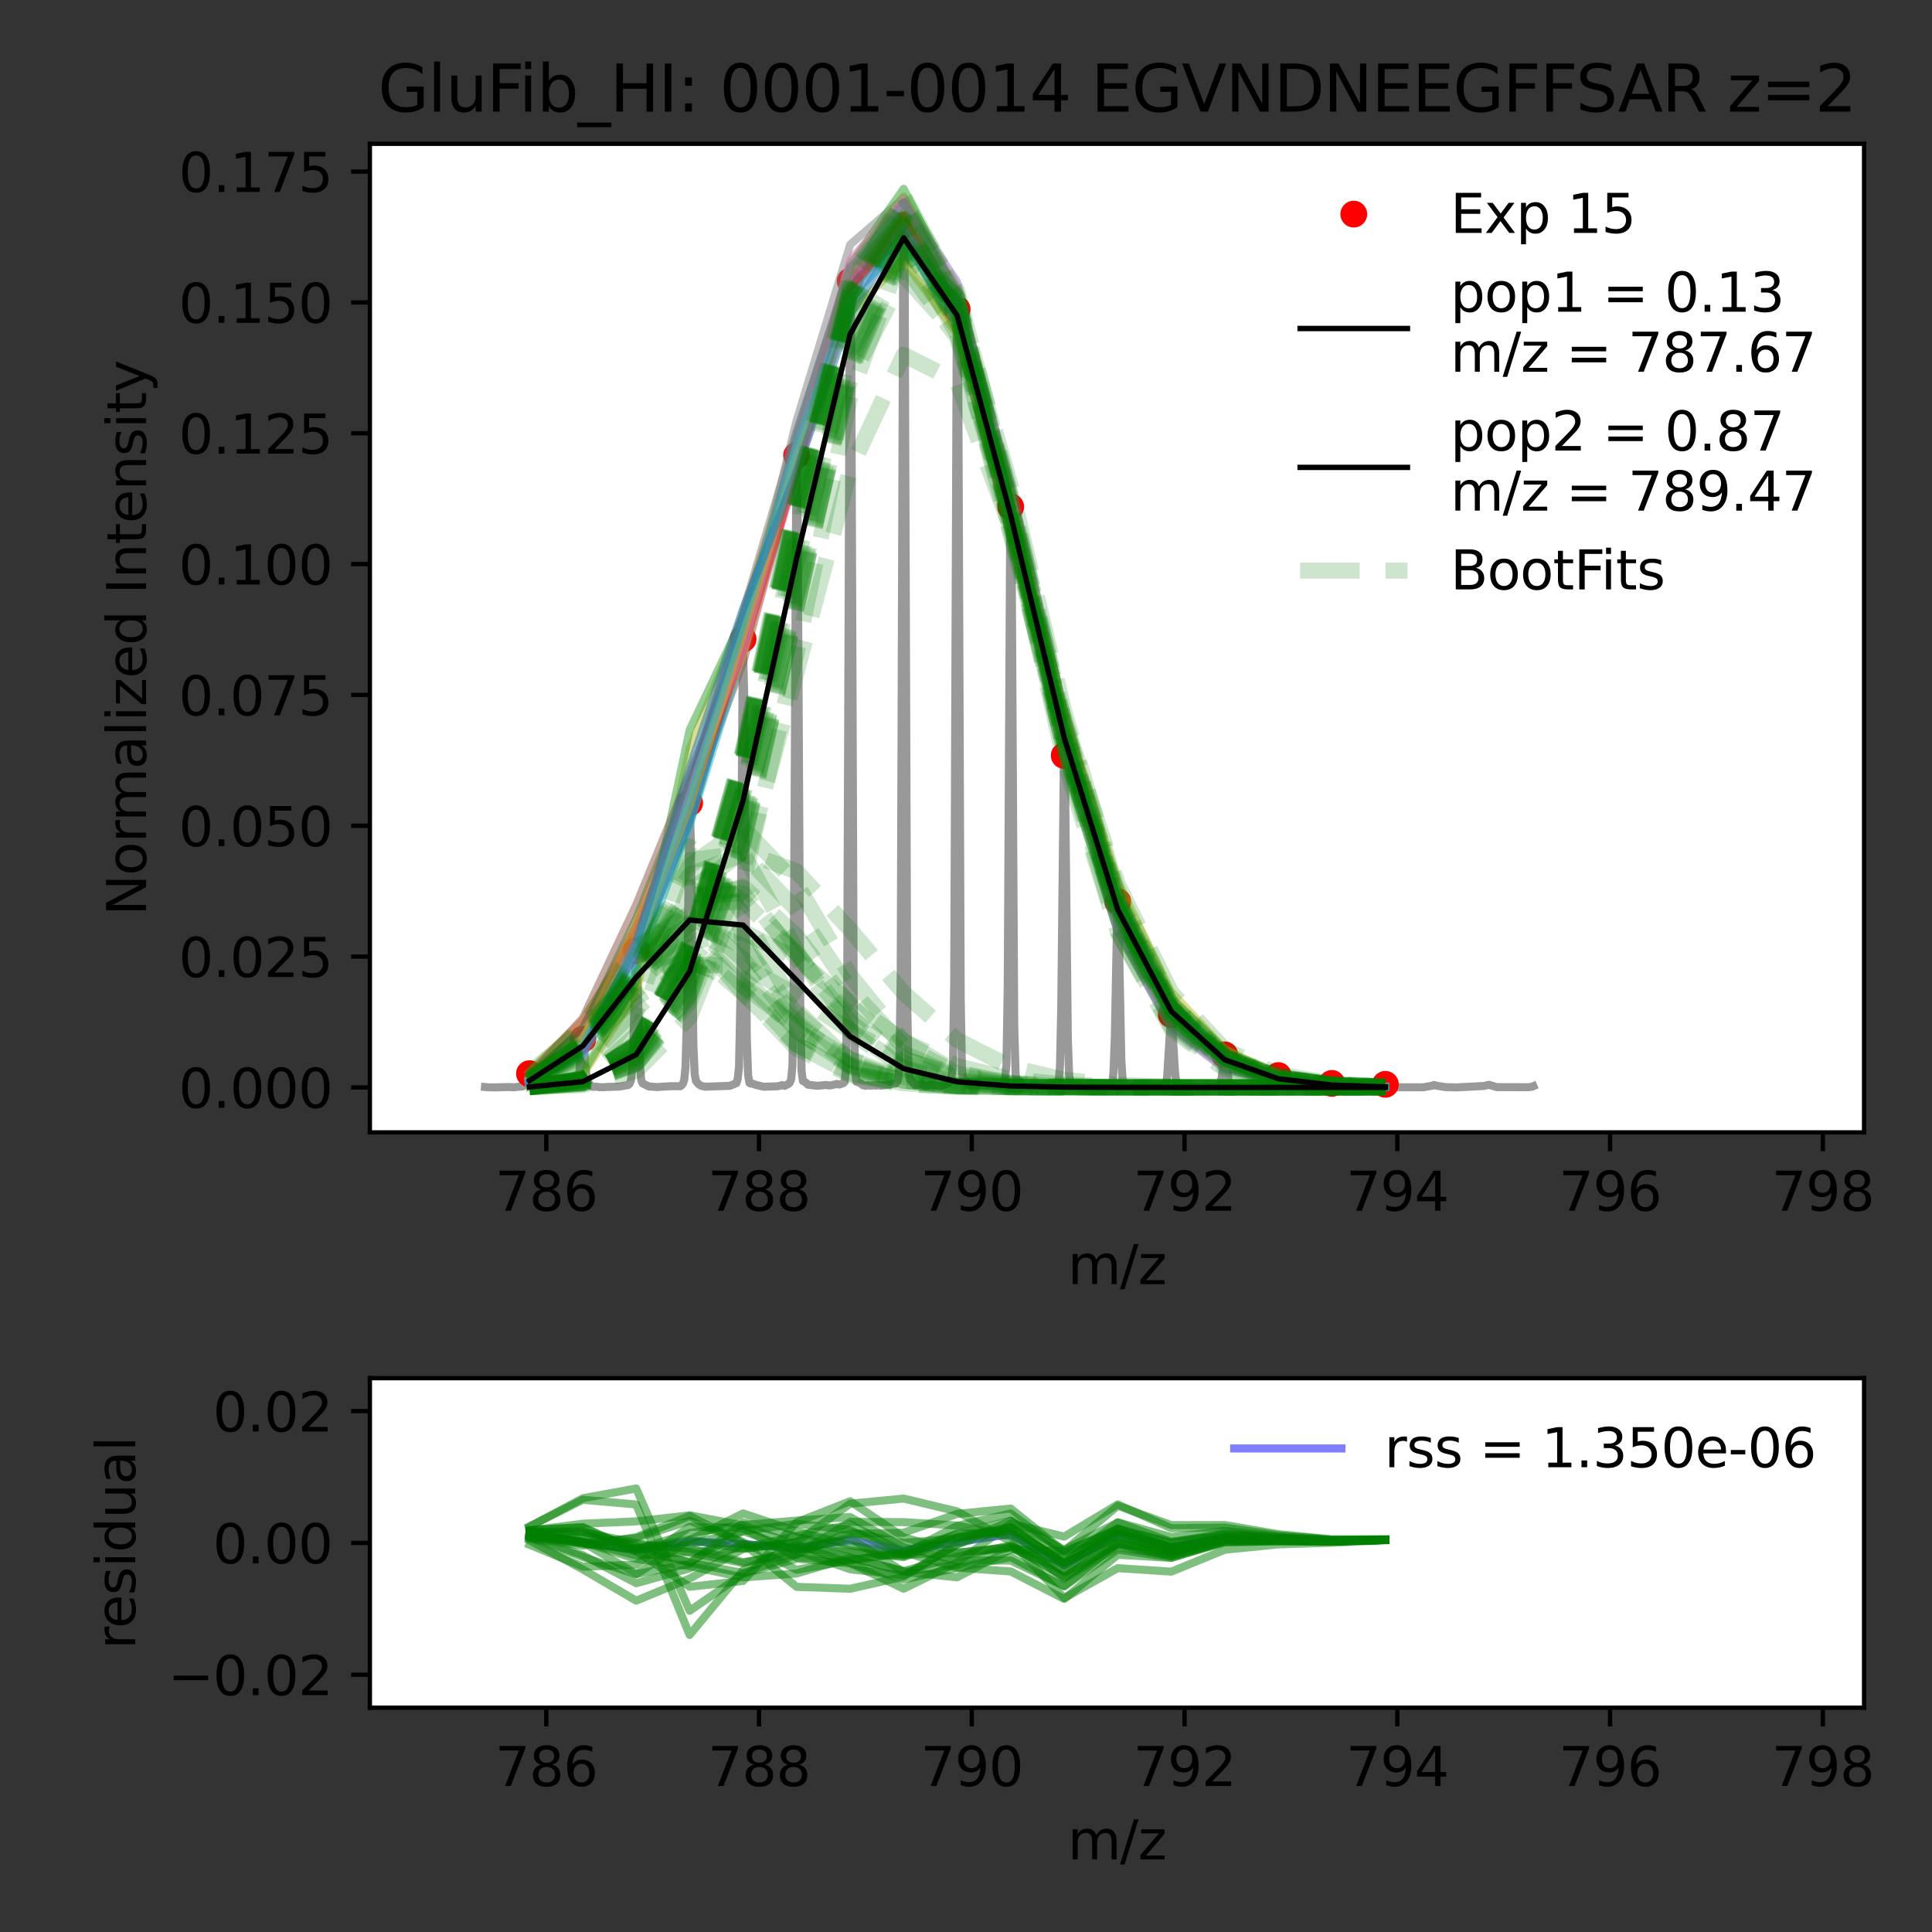 <?xml version="1.0" encoding="utf-8" standalone="no"?>
<!DOCTYPE svg PUBLIC "-//W3C//DTD SVG 1.1//EN"
  "http://www.w3.org/Graphics/SVG/1.1/DTD/svg11.dtd">
<svg height="360pt" version="1.1" viewBox="0 0 360 360" width="360pt" xmlns="http://www.w3.org/2000/svg" xmlns:xlink="http://www.w3.org/1999/xlink">
 <rect x="0" y="0" width="360" height="360" fill="#333333" stroke="none"/>
 <defs>
  <style type="text/css">*{stroke-linecap:butt;stroke-linejoin:round;}</style>
 </defs>
 <g id="figure_1">
  <g id="patch_1">
   <path d="M 0 360 
L 360 360 
L 360 0 
L 0 0 
z
" style="fill:none;"/>
  </g>
  <g id="axes_1">
   <g id="patch_2">
    <path d="M 68.925 211 
L 347.342 211 
L 347.342 26.8 
L 68.925 26.8 
z
" style="fill:#ffffff;"/>
   </g>
   <g id="line2d_1">
    <path clip-path="url(#p9117947548)" d="M 90.371 202.545 
L 91.105 202.609 
L 92.314 202.617 
L 94.494 202.554 
L 94.97 202.559 
L 95.703 202.599 
L 97.408 202.425 
L 97.646 202.259 
L 97.884 201.895 
L 98.617 200.06 
L 99.589 202.085 
L 100.56 202.555 
L 104.445 202.593 
L 107.359 202.234 
L 107.597 201.867 
L 107.835 200.993 
L 108.568 193.638 
L 108.806 194.885 
L 109.301 200.596 
L 109.539 201.663 
L 110.273 202.452 
L 110.511 202.528 
L 110.986 202.465 
L 111.72 202.586 
L 112.453 202.584 
L 113.187 202.534 
L 115.367 202.476 
L 117.052 202.177 
L 117.309 201.937 
L 117.547 201.403 
L 117.785 199.518 
L 118.023 193.912 
L 118.519 177.123 
L 118.757 180.63 
L 119.252 198.597 
L 119.49 201.267 
L 119.728 201.868 
L 120.937 202.467 
L 121.432 202.486 
L 122.404 202.556 
L 125.08 202.392 
L 126.765 202.41 
L 127.022 202.221 
L 127.26 201.906 
L 127.498 201.179 
L 127.736 198.822 
L 127.994 189.695 
L 128.469 149.618 
L 128.707 155.6 
L 129.203 194.674 
L 129.441 200.096 
L 129.678 201.423 
L 130.174 202.032 
L 130.65 202.325 
L 131.383 202.494 
L 133.564 202.416 
L 136.002 202.33 
L 137.211 201.83 
L 137.449 201.109 
L 137.706 198.782 
L 137.944 186.817 
L 138.42 119.071 
L 138.678 129.889 
L 139.153 193.255 
L 139.391 200.276 
L 139.649 201.784 
L 139.887 201.91 
L 140.125 201.888 
L 140.858 202.159 
L 142.305 202.495 
L 144.505 202.43 
L 144.981 202.403 
L 145.715 202.198 
L 146.21 202.331 
L 146.686 202.087 
L 146.924 201.978 
L 147.181 201.704 
L 147.419 201.132 
L 147.657 198.567 
L 147.895 183.074 
L 148.39 84.852 
L 148.628 95.991 
L 149.124 188.395 
L 149.362 199.526 
L 149.6 201.421 
L 150.095 201.678 
L 150.571 202.124 
L 152.276 202.325 
L 153.98 202.169 
L 154.456 202.259 
L 154.952 202.21 
L 155.923 201.972 
L 156.399 202.089 
L 157.132 201.841 
L 157.39 201.582 
L 157.628 199.121 
L 157.865 183.352 
L 158.361 52.366 
L 158.599 60.204 
L 159.075 186.838 
L 159.332 199.579 
L 159.57 201.555 
L 160.304 201.801 
L 160.779 202.209 
L 161.275 202.322 
L 161.751 202.217 
L 162.246 202.317 
L 162.722 202.229 
L 163.217 202.29 
L 163.693 202.198 
L 164.189 202.301 
L 166.865 201.898 
L 167.103 201.652 
L 167.34 201.143 
L 167.598 198.537 
L 167.836 181.486 
L 168.312 41.95 
L 168.569 50.407 
L 169.045 186.982 
L 169.283 199.556 
L 169.541 201.16 
L 170.016 201.567 
L 170.254 201.978 
L 170.512 202.193 
L 171.721 202.044 
L 172.454 202.386 
L 172.93 202.263 
L 173.426 202.148 
L 173.901 202.232 
L 174.397 202.276 
L 174.893 202.313 
L 175.368 202.403 
L 176.835 201.754 
L 177.073 201.497 
L 177.311 200.831 
L 177.569 198.376 
L 177.806 182.94 
L 178.282 57.626 
L 178.54 63.608 
L 179.016 186.178 
L 179.253 199.596 
L 179.511 201.386 
L 179.987 201.28 
L 180.482 202.099 
L 180.72 202.281 
L 181.929 202.234 
L 182.425 202.353 
L 182.901 202.258 
L 186.072 202.337 
L 186.568 202.351 
L 186.806 202.182 
L 187.044 201.849 
L 187.281 201.201 
L 187.539 198.282 
L 187.777 183.816 
L 188.253 94.444 
L 188.51 103.158 
L 188.986 191.087 
L 189.244 200.252 
L 189.482 201.562 
L 189.719 201.659 
L 189.957 201.572 
L 190.215 201.665 
L 190.691 202.264 
L 191.186 202.379 
L 192.891 202.3 
L 193.624 202.323 
L 194.834 202.363 
L 195.309 202.237 
L 195.805 202.413 
L 197.014 202.016 
L 197.272 201.525 
L 197.51 198.759 
L 197.747 187.859 
L 198.243 140.77 
L 198.481 147.525 
L 198.976 193.566 
L 199.214 200.223 
L 199.452 201.71 
L 199.948 202.182 
L 200.681 202.341 
L 201.652 202.456 
L 202.128 202.455 
L 202.862 202.511 
L 204.328 202.408 
L 205.062 202.508 
L 205.775 202.435 
L 206.271 202.226 
L 206.766 202.31 
L 207.004 202.221 
L 207.242 201.751 
L 207.48 199.883 
L 207.738 193.034 
L 208.213 168.017 
L 208.451 172.41 
L 208.947 197.533 
L 209.185 201.164 
L 209.442 201.991 
L 209.68 202.283 
L 210.652 202.487 
L 211.385 202.42 
L 211.861 202.568 
L 216.975 202.312 
L 217.233 202.042 
L 217.47 200.793 
L 218.204 189.055 
L 218.442 191.314 
L 218.937 199.685 
L 219.175 201.579 
L 219.413 202.256 
L 219.909 202.449 
L 221.375 202.598 
L 226.727 202.538 
L 227.203 202.176 
L 227.461 201.61 
L 227.699 200.419 
L 228.194 196.554 
L 228.432 197.21 
L 228.908 201.215 
L 229.165 202.066 
L 229.403 202.429 
L 232.079 202.587 
L 236.955 202.388 
L 237.451 202.054 
L 238.184 200.415 
L 239.156 202.285 
L 240.86 202.574 
L 246.47 202.541 
L 246.946 202.39 
L 247.917 201.93 
L 248.413 201.938 
L 249.146 202.369 
L 250.117 202.605 
L 256.46 202.461 
L 256.936 202.387 
L 257.432 202.067 
L 258.165 202.079 
L 259.87 202.595 
L 264.746 202.596 
L 265.242 202.596 
L 266.213 202.422 
L 266.946 202.295 
L 267.184 202.179 
L 267.918 202.345 
L 269.384 202.569 
L 271.327 202.621 
L 276.461 202.36 
L 277.432 202.139 
L 278.899 202.567 
L 279.87 202.575 
L 281.575 202.58 
L 284.746 202.589 
L 285.48 202.497 
L 285.718 202.395 
L 285.718 202.395 
" style="fill:none;stroke:#999999;stroke-linecap:square;stroke-width:1.5;"/>
   </g>
   <g id="line2d_2">
    <defs>
     <path d="M 0 2 
C 0.53 2 1.039 1.789 1.414 1.414 
C 1.789 1.039 2 0.53 2 0 
C 2 -0.53 1.789 -1.039 1.414 -1.414 
C 1.039 -1.789 0.53 -2 0 -2 
C -0.53 -2 -1.039 -1.789 -1.414 -1.414 
C -1.789 -1.039 -2 -0.53 -2 0 
C -2 0.53 -1.789 1.039 -1.414 1.414 
C -1.039 1.789 -0.53 2 0 2 
z
" id="mee9abc08da" style="stroke:#ff0000;"/>
    </defs>
    <g clip-path="url(#p9117947548)">
     <use style="fill:#ff0000;stroke:#ff0000;" x="98.658" xlink:href="#mee9abc08da" y="200.06"/>
     <use style="fill:#ff0000;stroke:#ff0000;" x="108.602" xlink:href="#mee9abc08da" y="193.638"/>
     <use style="fill:#ff0000;stroke:#ff0000;" x="118.547" xlink:href="#mee9abc08da" y="177.123"/>
     <use style="fill:#ff0000;stroke:#ff0000;" x="128.505" xlink:href="#mee9abc08da" y="149.618"/>
     <use style="fill:#ff0000;stroke:#ff0000;" x="138.464" xlink:href="#mee9abc08da" y="119.071"/>
     <use style="fill:#ff0000;stroke:#ff0000;" x="148.437" xlink:href="#mee9abc08da" y="84.852"/>
     <use style="fill:#ff0000;stroke:#ff0000;" x="158.411" xlink:href="#mee9abc08da" y="52.366"/>
     <use style="fill:#ff0000;stroke:#ff0000;" x="168.384" xlink:href="#mee9abc08da" y="41.95"/>
     <use style="fill:#ff0000;stroke:#ff0000;" x="178.357" xlink:href="#mee9abc08da" y="57.626"/>
     <use style="fill:#ff0000;stroke:#ff0000;" x="188.33" xlink:href="#mee9abc08da" y="94.444"/>
     <use style="fill:#ff0000;stroke:#ff0000;" x="198.304" xlink:href="#mee9abc08da" y="140.77"/>
     <use style="fill:#ff0000;stroke:#ff0000;" x="208.277" xlink:href="#mee9abc08da" y="168.017"/>
     <use style="fill:#ff0000;stroke:#ff0000;" x="218.25" xlink:href="#mee9abc08da" y="189.055"/>
     <use style="fill:#ff0000;stroke:#ff0000;" x="228.223" xlink:href="#mee9abc08da" y="196.554"/>
     <use style="fill:#ff0000;stroke:#ff0000;" x="238.197" xlink:href="#mee9abc08da" y="200.415"/>
     <use style="fill:#ff0000;stroke:#ff0000;" x="248.17" xlink:href="#mee9abc08da" y="201.875"/>
     <use style="fill:#ff0000;stroke:#ff0000;" x="258.143" xlink:href="#mee9abc08da" y="202.05"/>
    </g>
   </g>
   <g id="matplotlib.axis_1">
    <g id="xtick_1">
     <g id="line2d_3">
      <defs>
       <path d="M 0 0 
L 0 3.5 
" id="m5638810df7" style="stroke:#000000;stroke-width:0.8;"/>
      </defs>
      <g>
       <use style="stroke:#000000;stroke-width:0.8;" x="101.789" xlink:href="#m5638810df7" y="211"/>
      </g>
     </g>
     <g id="text_1">
      <!-- 786 -->
      <g transform="translate(92.245 225.598)scale(0.1 -0.1)">
       <defs>
        <path d="M 525 4666 
L 3525 4666 
L 3525 4397 
L 1831 0 
L 1172 0 
L 2766 4134 
L 525 4134 
L 525 4666 
z
" id="DejaVuSans-37" transform="scale(0.016)"/>
        <path d="M 2034 2216 
Q 1584 2216 1326 1975 
Q 1069 1734 1069 1313 
Q 1069 891 1326 650 
Q 1584 409 2034 409 
Q 2484 409 2743 651 
Q 3003 894 3003 1313 
Q 3003 1734 2745 1975 
Q 2488 2216 2034 2216 
z
M 1403 2484 
Q 997 2584 770 2862 
Q 544 3141 544 3541 
Q 544 4100 942 4425 
Q 1341 4750 2034 4750 
Q 2731 4750 3128 4425 
Q 3525 4100 3525 3541 
Q 3525 3141 3298 2862 
Q 3072 2584 2669 2484 
Q 3125 2378 3379 2068 
Q 3634 1759 3634 1313 
Q 3634 634 3220 271 
Q 2806 -91 2034 -91 
Q 1263 -91 848 271 
Q 434 634 434 1313 
Q 434 1759 690 2068 
Q 947 2378 1403 2484 
z
M 1172 3481 
Q 1172 3119 1398 2916 
Q 1625 2713 2034 2713 
Q 2441 2713 2670 2916 
Q 2900 3119 2900 3481 
Q 2900 3844 2670 4047 
Q 2441 4250 2034 4250 
Q 1625 4250 1398 4047 
Q 1172 3844 1172 3481 
z
" id="DejaVuSans-38" transform="scale(0.016)"/>
        <path d="M 2113 2584 
Q 1688 2584 1439 2293 
Q 1191 2003 1191 1497 
Q 1191 994 1439 701 
Q 1688 409 2113 409 
Q 2538 409 2786 701 
Q 3034 994 3034 1497 
Q 3034 2003 2786 2293 
Q 2538 2584 2113 2584 
z
M 3366 4563 
L 3366 3988 
Q 3128 4100 2886 4159 
Q 2644 4219 2406 4219 
Q 1781 4219 1451 3797 
Q 1122 3375 1075 2522 
Q 1259 2794 1537 2939 
Q 1816 3084 2150 3084 
Q 2853 3084 3261 2657 
Q 3669 2231 3669 1497 
Q 3669 778 3244 343 
Q 2819 -91 2113 -91 
Q 1303 -91 875 529 
Q 447 1150 447 2328 
Q 447 3434 972 4092 
Q 1497 4750 2381 4750 
Q 2619 4750 2861 4703 
Q 3103 4656 3366 4563 
z
" id="DejaVuSans-36" transform="scale(0.016)"/>
       </defs>
       <use xlink:href="#DejaVuSans-37"/>
       <use x="63.623" xlink:href="#DejaVuSans-38"/>
       <use x="127.246" xlink:href="#DejaVuSans-36"/>
      </g>
     </g>
    </g>
    <g id="xtick_2">
     <g id="line2d_4">
      <g>
       <use style="stroke:#000000;stroke-width:0.8;" x="141.433" xlink:href="#m5638810df7" y="211"/>
      </g>
     </g>
     <g id="text_2">
      <!-- 788 -->
      <g transform="translate(131.889 225.598)scale(0.1 -0.1)">
       <use xlink:href="#DejaVuSans-37"/>
       <use x="63.623" xlink:href="#DejaVuSans-38"/>
       <use x="127.246" xlink:href="#DejaVuSans-38"/>
      </g>
     </g>
    </g>
    <g id="xtick_3">
     <g id="line2d_5">
      <g>
       <use style="stroke:#000000;stroke-width:0.8;" x="181.077" xlink:href="#m5638810df7" y="211"/>
      </g>
     </g>
     <g id="text_3">
      <!-- 790 -->
      <g transform="translate(171.533 225.598)scale(0.1 -0.1)">
       <defs>
        <path d="M 703 97 
L 703 672 
Q 941 559 1184 500 
Q 1428 441 1663 441 
Q 2288 441 2617 861 
Q 2947 1281 2994 2138 
Q 2813 1869 2534 1725 
Q 2256 1581 1919 1581 
Q 1219 1581 811 2004 
Q 403 2428 403 3163 
Q 403 3881 828 4315 
Q 1253 4750 1959 4750 
Q 2769 4750 3195 4129 
Q 3622 3509 3622 2328 
Q 3622 1225 3098 567 
Q 2575 -91 1691 -91 
Q 1453 -91 1209 -44 
Q 966 3 703 97 
z
M 1959 2075 
Q 2384 2075 2632 2365 
Q 2881 2656 2881 3163 
Q 2881 3666 2632 3958 
Q 2384 4250 1959 4250 
Q 1534 4250 1286 3958 
Q 1038 3666 1038 3163 
Q 1038 2656 1286 2365 
Q 1534 2075 1959 2075 
z
" id="DejaVuSans-39" transform="scale(0.016)"/>
        <path d="M 2034 4250 
Q 1547 4250 1301 3770 
Q 1056 3291 1056 2328 
Q 1056 1369 1301 889 
Q 1547 409 2034 409 
Q 2525 409 2770 889 
Q 3016 1369 3016 2328 
Q 3016 3291 2770 3770 
Q 2525 4250 2034 4250 
z
M 2034 4750 
Q 2819 4750 3233 4129 
Q 3647 3509 3647 2328 
Q 3647 1150 3233 529 
Q 2819 -91 2034 -91 
Q 1250 -91 836 529 
Q 422 1150 422 2328 
Q 422 3509 836 4129 
Q 1250 4750 2034 4750 
z
" id="DejaVuSans-30" transform="scale(0.016)"/>
       </defs>
       <use xlink:href="#DejaVuSans-37"/>
       <use x="63.623" xlink:href="#DejaVuSans-39"/>
       <use x="127.246" xlink:href="#DejaVuSans-30"/>
      </g>
     </g>
    </g>
    <g id="xtick_4">
     <g id="line2d_6">
      <g>
       <use style="stroke:#000000;stroke-width:0.8;" x="220.721" xlink:href="#m5638810df7" y="211"/>
      </g>
     </g>
     <g id="text_4">
      <!-- 792 -->
      <g transform="translate(211.177 225.598)scale(0.1 -0.1)">
       <defs>
        <path d="M 1228 531 
L 3431 531 
L 3431 0 
L 469 0 
L 469 531 
Q 828 903 1448 1529 
Q 2069 2156 2228 2338 
Q 2531 2678 2651 2914 
Q 2772 3150 2772 3378 
Q 2772 3750 2511 3984 
Q 2250 4219 1831 4219 
Q 1534 4219 1204 4116 
Q 875 4013 500 3803 
L 500 4441 
Q 881 4594 1212 4672 
Q 1544 4750 1819 4750 
Q 2544 4750 2975 4387 
Q 3406 4025 3406 3419 
Q 3406 3131 3298 2873 
Q 3191 2616 2906 2266 
Q 2828 2175 2409 1742 
Q 1991 1309 1228 531 
z
" id="DejaVuSans-32" transform="scale(0.016)"/>
       </defs>
       <use xlink:href="#DejaVuSans-37"/>
       <use x="63.623" xlink:href="#DejaVuSans-39"/>
       <use x="127.246" xlink:href="#DejaVuSans-32"/>
      </g>
     </g>
    </g>
    <g id="xtick_5">
     <g id="line2d_7">
      <g>
       <use style="stroke:#000000;stroke-width:0.8;" x="260.365" xlink:href="#m5638810df7" y="211"/>
      </g>
     </g>
     <g id="text_5">
      <!-- 794 -->
      <g transform="translate(250.822 225.598)scale(0.1 -0.1)">
       <defs>
        <path d="M 2419 4116 
L 825 1625 
L 2419 1625 
L 2419 4116 
z
M 2253 4666 
L 3047 4666 
L 3047 1625 
L 3713 1625 
L 3713 1100 
L 3047 1100 
L 3047 0 
L 2419 0 
L 2419 1100 
L 313 1100 
L 313 1709 
L 2253 4666 
z
" id="DejaVuSans-34" transform="scale(0.016)"/>
       </defs>
       <use xlink:href="#DejaVuSans-37"/>
       <use x="63.623" xlink:href="#DejaVuSans-39"/>
       <use x="127.246" xlink:href="#DejaVuSans-34"/>
      </g>
     </g>
    </g>
    <g id="xtick_6">
     <g id="line2d_8">
      <g>
       <use style="stroke:#000000;stroke-width:0.8;" x="300.009" xlink:href="#m5638810df7" y="211"/>
      </g>
     </g>
     <g id="text_6">
      <!-- 796 -->
      <g transform="translate(290.466 225.598)scale(0.1 -0.1)">
       <use xlink:href="#DejaVuSans-37"/>
       <use x="63.623" xlink:href="#DejaVuSans-39"/>
       <use x="127.246" xlink:href="#DejaVuSans-36"/>
      </g>
     </g>
    </g>
    <g id="xtick_7">
     <g id="line2d_9">
      <g>
       <use style="stroke:#000000;stroke-width:0.8;" x="339.654" xlink:href="#m5638810df7" y="211"/>
      </g>
     </g>
     <g id="text_7">
      <!-- 798 -->
      <g transform="translate(330.11 225.598)scale(0.1 -0.1)">
       <use xlink:href="#DejaVuSans-37"/>
       <use x="63.623" xlink:href="#DejaVuSans-39"/>
       <use x="127.246" xlink:href="#DejaVuSans-38"/>
      </g>
     </g>
    </g>
    <g id="text_8">
     <!-- m/z -->
     <g transform="translate(198.955 239.277)scale(0.1 -0.1)">
      <defs>
       <path d="M 3328 2828 
Q 3544 3216 3844 3400 
Q 4144 3584 4550 3584 
Q 5097 3584 5394 3201 
Q 5691 2819 5691 2113 
L 5691 0 
L 5113 0 
L 5113 2094 
Q 5113 2597 4934 2840 
Q 4756 3084 4391 3084 
Q 3944 3084 3684 2787 
Q 3425 2491 3425 1978 
L 3425 0 
L 2847 0 
L 2847 2094 
Q 2847 2600 2669 2842 
Q 2491 3084 2119 3084 
Q 1678 3084 1418 2786 
Q 1159 2488 1159 1978 
L 1159 0 
L 581 0 
L 581 3500 
L 1159 3500 
L 1159 2956 
Q 1356 3278 1631 3431 
Q 1906 3584 2284 3584 
Q 2666 3584 2933 3390 
Q 3200 3197 3328 2828 
z
" id="DejaVuSans-6d" transform="scale(0.016)"/>
       <path d="M 1625 4666 
L 2156 4666 
L 531 -594 
L 0 -594 
L 1625 4666 
z
" id="DejaVuSans-2f" transform="scale(0.016)"/>
       <path d="M 353 3500 
L 3084 3500 
L 3084 2975 
L 922 459 
L 3084 459 
L 3084 0 
L 275 0 
L 275 525 
L 2438 3041 
L 353 3041 
L 353 3500 
z
" id="DejaVuSans-7a" transform="scale(0.016)"/>
      </defs>
      <use xlink:href="#DejaVuSans-6d"/>
      <use x="97.412" xlink:href="#DejaVuSans-2f"/>
      <use x="131.104" xlink:href="#DejaVuSans-7a"/>
     </g>
    </g>
   </g>
   <g id="matplotlib.axis_2">
    <g id="ytick_1">
     <g id="line2d_10">
      <defs>
       <path d="M 0 0 
L -3.5 0 
" id="m51a138f47d" style="stroke:#000000;stroke-width:0.8;"/>
      </defs>
      <g>
       <use style="stroke:#000000;stroke-width:0.8;" x="68.925" xlink:href="#m51a138f47d" y="202.627"/>
      </g>
     </g>
     <g id="text_9">
      <!-- 0.000 -->
      <g transform="translate(33.297 206.426)scale(0.1 -0.1)">
       <defs>
        <path d="M 684 794 
L 1344 794 
L 1344 0 
L 684 0 
L 684 794 
z
" id="DejaVuSans-2e" transform="scale(0.016)"/>
       </defs>
       <use xlink:href="#DejaVuSans-30"/>
       <use x="63.623" xlink:href="#DejaVuSans-2e"/>
       <use x="95.41" xlink:href="#DejaVuSans-30"/>
       <use x="159.033" xlink:href="#DejaVuSans-30"/>
       <use x="222.656" xlink:href="#DejaVuSans-30"/>
      </g>
     </g>
    </g>
    <g id="ytick_2">
     <g id="line2d_11">
      <g>
       <use style="stroke:#000000;stroke-width:0.8;" x="68.925" xlink:href="#m51a138f47d" y="178.248"/>
      </g>
     </g>
     <g id="text_10">
      <!-- 0.025 -->
      <g transform="translate(33.297 182.047)scale(0.1 -0.1)">
       <defs>
        <path d="M 691 4666 
L 3169 4666 
L 3169 4134 
L 1269 4134 
L 1269 2991 
Q 1406 3038 1543 3061 
Q 1681 3084 1819 3084 
Q 2600 3084 3056 2656 
Q 3513 2228 3513 1497 
Q 3513 744 3044 326 
Q 2575 -91 1722 -91 
Q 1428 -91 1123 -41 
Q 819 9 494 109 
L 494 744 
Q 775 591 1075 516 
Q 1375 441 1709 441 
Q 2250 441 2565 725 
Q 2881 1009 2881 1497 
Q 2881 1984 2565 2268 
Q 2250 2553 1709 2553 
Q 1456 2553 1204 2497 
Q 953 2441 691 2322 
L 691 4666 
z
" id="DejaVuSans-35" transform="scale(0.016)"/>
       </defs>
       <use xlink:href="#DejaVuSans-30"/>
       <use x="63.623" xlink:href="#DejaVuSans-2e"/>
       <use x="95.41" xlink:href="#DejaVuSans-30"/>
       <use x="159.033" xlink:href="#DejaVuSans-32"/>
       <use x="222.656" xlink:href="#DejaVuSans-35"/>
      </g>
     </g>
    </g>
    <g id="ytick_3">
     <g id="line2d_12">
      <g>
       <use style="stroke:#000000;stroke-width:0.8;" x="68.925" xlink:href="#m51a138f47d" y="153.868"/>
      </g>
     </g>
     <g id="text_11">
      <!-- 0.050 -->
      <g transform="translate(33.297 157.668)scale(0.1 -0.1)">
       <use xlink:href="#DejaVuSans-30"/>
       <use x="63.623" xlink:href="#DejaVuSans-2e"/>
       <use x="95.41" xlink:href="#DejaVuSans-30"/>
       <use x="159.033" xlink:href="#DejaVuSans-35"/>
       <use x="222.656" xlink:href="#DejaVuSans-30"/>
      </g>
     </g>
    </g>
    <g id="ytick_4">
     <g id="line2d_13">
      <g>
       <use style="stroke:#000000;stroke-width:0.8;" x="68.925" xlink:href="#m51a138f47d" y="129.489"/>
      </g>
     </g>
     <g id="text_12">
      <!-- 0.075 -->
      <g transform="translate(33.297 133.288)scale(0.1 -0.1)">
       <use xlink:href="#DejaVuSans-30"/>
       <use x="63.623" xlink:href="#DejaVuSans-2e"/>
       <use x="95.41" xlink:href="#DejaVuSans-30"/>
       <use x="159.033" xlink:href="#DejaVuSans-37"/>
       <use x="222.656" xlink:href="#DejaVuSans-35"/>
      </g>
     </g>
    </g>
    <g id="ytick_5">
     <g id="line2d_14">
      <g>
       <use style="stroke:#000000;stroke-width:0.8;" x="68.925" xlink:href="#m51a138f47d" y="105.11"/>
      </g>
     </g>
     <g id="text_13">
      <!-- 0.100 -->
      <g transform="translate(33.297 108.909)scale(0.1 -0.1)">
       <defs>
        <path d="M 794 531 
L 1825 531 
L 1825 4091 
L 703 3866 
L 703 4441 
L 1819 4666 
L 2450 4666 
L 2450 531 
L 3481 531 
L 3481 0 
L 794 0 
L 794 531 
z
" id="DejaVuSans-31" transform="scale(0.016)"/>
       </defs>
       <use xlink:href="#DejaVuSans-30"/>
       <use x="63.623" xlink:href="#DejaVuSans-2e"/>
       <use x="95.41" xlink:href="#DejaVuSans-31"/>
       <use x="159.033" xlink:href="#DejaVuSans-30"/>
       <use x="222.656" xlink:href="#DejaVuSans-30"/>
      </g>
     </g>
    </g>
    <g id="ytick_6">
     <g id="line2d_15">
      <g>
       <use style="stroke:#000000;stroke-width:0.8;" x="68.925" xlink:href="#m51a138f47d" y="80.73"/>
      </g>
     </g>
     <g id="text_14">
      <!-- 0.125 -->
      <g transform="translate(33.297 84.529)scale(0.1 -0.1)">
       <use xlink:href="#DejaVuSans-30"/>
       <use x="63.623" xlink:href="#DejaVuSans-2e"/>
       <use x="95.41" xlink:href="#DejaVuSans-31"/>
       <use x="159.033" xlink:href="#DejaVuSans-32"/>
       <use x="222.656" xlink:href="#DejaVuSans-35"/>
      </g>
     </g>
    </g>
    <g id="ytick_7">
     <g id="line2d_16">
      <g>
       <use style="stroke:#000000;stroke-width:0.8;" x="68.925" xlink:href="#m51a138f47d" y="56.351"/>
      </g>
     </g>
     <g id="text_15">
      <!-- 0.150 -->
      <g transform="translate(33.297 60.15)scale(0.1 -0.1)">
       <use xlink:href="#DejaVuSans-30"/>
       <use x="63.623" xlink:href="#DejaVuSans-2e"/>
       <use x="95.41" xlink:href="#DejaVuSans-31"/>
       <use x="159.033" xlink:href="#DejaVuSans-35"/>
       <use x="222.656" xlink:href="#DejaVuSans-30"/>
      </g>
     </g>
    </g>
    <g id="ytick_8">
     <g id="line2d_17">
      <g>
       <use style="stroke:#000000;stroke-width:0.8;" x="68.925" xlink:href="#m51a138f47d" y="31.971"/>
      </g>
     </g>
     <g id="text_16">
      <!-- 0.175 -->
      <g transform="translate(33.297 35.77)scale(0.1 -0.1)">
       <use xlink:href="#DejaVuSans-30"/>
       <use x="63.623" xlink:href="#DejaVuSans-2e"/>
       <use x="95.41" xlink:href="#DejaVuSans-31"/>
       <use x="159.033" xlink:href="#DejaVuSans-37"/>
       <use x="222.656" xlink:href="#DejaVuSans-35"/>
      </g>
     </g>
    </g>
    <g id="text_17">
     <!-- Normalized Intensity -->
     <g transform="translate(27.217 170.607)rotate(-90)scale(0.1 -0.1)">
      <defs>
       <path d="M 628 4666 
L 1478 4666 
L 3547 763 
L 3547 4666 
L 4159 4666 
L 4159 0 
L 3309 0 
L 1241 3903 
L 1241 0 
L 628 0 
L 628 4666 
z
" id="DejaVuSans-4e" transform="scale(0.016)"/>
       <path d="M 1959 3097 
Q 1497 3097 1228 2736 
Q 959 2375 959 1747 
Q 959 1119 1226 758 
Q 1494 397 1959 397 
Q 2419 397 2687 759 
Q 2956 1122 2956 1747 
Q 2956 2369 2687 2733 
Q 2419 3097 1959 3097 
z
M 1959 3584 
Q 2709 3584 3137 3096 
Q 3566 2609 3566 1747 
Q 3566 888 3137 398 
Q 2709 -91 1959 -91 
Q 1206 -91 779 398 
Q 353 888 353 1747 
Q 353 2609 779 3096 
Q 1206 3584 1959 3584 
z
" id="DejaVuSans-6f" transform="scale(0.016)"/>
       <path d="M 2631 2963 
Q 2534 3019 2420 3045 
Q 2306 3072 2169 3072 
Q 1681 3072 1420 2755 
Q 1159 2438 1159 1844 
L 1159 0 
L 581 0 
L 581 3500 
L 1159 3500 
L 1159 2956 
Q 1341 3275 1631 3429 
Q 1922 3584 2338 3584 
Q 2397 3584 2469 3576 
Q 2541 3569 2628 3553 
L 2631 2963 
z
" id="DejaVuSans-72" transform="scale(0.016)"/>
       <path d="M 2194 1759 
Q 1497 1759 1228 1600 
Q 959 1441 959 1056 
Q 959 750 1161 570 
Q 1363 391 1709 391 
Q 2188 391 2477 730 
Q 2766 1069 2766 1631 
L 2766 1759 
L 2194 1759 
z
M 3341 1997 
L 3341 0 
L 2766 0 
L 2766 531 
Q 2569 213 2275 61 
Q 1981 -91 1556 -91 
Q 1019 -91 701 211 
Q 384 513 384 1019 
Q 384 1609 779 1909 
Q 1175 2209 1959 2209 
L 2766 2209 
L 2766 2266 
Q 2766 2663 2505 2880 
Q 2244 3097 1772 3097 
Q 1472 3097 1187 3025 
Q 903 2953 641 2809 
L 641 3341 
Q 956 3463 1253 3523 
Q 1550 3584 1831 3584 
Q 2591 3584 2966 3190 
Q 3341 2797 3341 1997 
z
" id="DejaVuSans-61" transform="scale(0.016)"/>
       <path d="M 603 4863 
L 1178 4863 
L 1178 0 
L 603 0 
L 603 4863 
z
" id="DejaVuSans-6c" transform="scale(0.016)"/>
       <path d="M 603 3500 
L 1178 3500 
L 1178 0 
L 603 0 
L 603 3500 
z
M 603 4863 
L 1178 4863 
L 1178 4134 
L 603 4134 
L 603 4863 
z
" id="DejaVuSans-69" transform="scale(0.016)"/>
       <path d="M 3597 1894 
L 3597 1613 
L 953 1613 
Q 991 1019 1311 708 
Q 1631 397 2203 397 
Q 2534 397 2845 478 
Q 3156 559 3463 722 
L 3463 178 
Q 3153 47 2828 -22 
Q 2503 -91 2169 -91 
Q 1331 -91 842 396 
Q 353 884 353 1716 
Q 353 2575 817 3079 
Q 1281 3584 2069 3584 
Q 2775 3584 3186 3129 
Q 3597 2675 3597 1894 
z
M 3022 2063 
Q 3016 2534 2758 2815 
Q 2500 3097 2075 3097 
Q 1594 3097 1305 2825 
Q 1016 2553 972 2059 
L 3022 2063 
z
" id="DejaVuSans-65" transform="scale(0.016)"/>
       <path d="M 2906 2969 
L 2906 4863 
L 3481 4863 
L 3481 0 
L 2906 0 
L 2906 525 
Q 2725 213 2448 61 
Q 2172 -91 1784 -91 
Q 1150 -91 751 415 
Q 353 922 353 1747 
Q 353 2572 751 3078 
Q 1150 3584 1784 3584 
Q 2172 3584 2448 3432 
Q 2725 3281 2906 2969 
z
M 947 1747 
Q 947 1113 1208 752 
Q 1469 391 1925 391 
Q 2381 391 2643 752 
Q 2906 1113 2906 1747 
Q 2906 2381 2643 2742 
Q 2381 3103 1925 3103 
Q 1469 3103 1208 2742 
Q 947 2381 947 1747 
z
" id="DejaVuSans-64" transform="scale(0.016)"/>
       <path id="DejaVuSans-20" transform="scale(0.016)"/>
       <path d="M 628 4666 
L 1259 4666 
L 1259 0 
L 628 0 
L 628 4666 
z
" id="DejaVuSans-49" transform="scale(0.016)"/>
       <path d="M 3513 2113 
L 3513 0 
L 2938 0 
L 2938 2094 
Q 2938 2591 2744 2837 
Q 2550 3084 2163 3084 
Q 1697 3084 1428 2787 
Q 1159 2491 1159 1978 
L 1159 0 
L 581 0 
L 581 3500 
L 1159 3500 
L 1159 2956 
Q 1366 3272 1645 3428 
Q 1925 3584 2291 3584 
Q 2894 3584 3203 3211 
Q 3513 2838 3513 2113 
z
" id="DejaVuSans-6e" transform="scale(0.016)"/>
       <path d="M 1172 4494 
L 1172 3500 
L 2356 3500 
L 2356 3053 
L 1172 3053 
L 1172 1153 
Q 1172 725 1289 603 
Q 1406 481 1766 481 
L 2356 481 
L 2356 0 
L 1766 0 
Q 1100 0 847 248 
Q 594 497 594 1153 
L 594 3053 
L 172 3053 
L 172 3500 
L 594 3500 
L 594 4494 
L 1172 4494 
z
" id="DejaVuSans-74" transform="scale(0.016)"/>
       <path d="M 2834 3397 
L 2834 2853 
Q 2591 2978 2328 3040 
Q 2066 3103 1784 3103 
Q 1356 3103 1142 2972 
Q 928 2841 928 2578 
Q 928 2378 1081 2264 
Q 1234 2150 1697 2047 
L 1894 2003 
Q 2506 1872 2764 1633 
Q 3022 1394 3022 966 
Q 3022 478 2636 193 
Q 2250 -91 1575 -91 
Q 1294 -91 989 -36 
Q 684 19 347 128 
L 347 722 
Q 666 556 975 473 
Q 1284 391 1588 391 
Q 1994 391 2212 530 
Q 2431 669 2431 922 
Q 2431 1156 2273 1281 
Q 2116 1406 1581 1522 
L 1381 1569 
Q 847 1681 609 1914 
Q 372 2147 372 2553 
Q 372 3047 722 3315 
Q 1072 3584 1716 3584 
Q 2034 3584 2315 3537 
Q 2597 3491 2834 3397 
z
" id="DejaVuSans-73" transform="scale(0.016)"/>
       <path d="M 2059 -325 
Q 1816 -950 1584 -1140 
Q 1353 -1331 966 -1331 
L 506 -1331 
L 506 -850 
L 844 -850 
Q 1081 -850 1212 -737 
Q 1344 -625 1503 -206 
L 1606 56 
L 191 3500 
L 800 3500 
L 1894 763 
L 2988 3500 
L 3597 3500 
L 2059 -325 
z
" id="DejaVuSans-79" transform="scale(0.016)"/>
      </defs>
      <use xlink:href="#DejaVuSans-4e"/>
      <use x="74.805" xlink:href="#DejaVuSans-6f"/>
      <use x="135.986" xlink:href="#DejaVuSans-72"/>
      <use x="175.35" xlink:href="#DejaVuSans-6d"/>
      <use x="272.762" xlink:href="#DejaVuSans-61"/>
      <use x="334.041" xlink:href="#DejaVuSans-6c"/>
      <use x="361.824" xlink:href="#DejaVuSans-69"/>
      <use x="389.607" xlink:href="#DejaVuSans-7a"/>
      <use x="442.098" xlink:href="#DejaVuSans-65"/>
      <use x="503.621" xlink:href="#DejaVuSans-64"/>
      <use x="567.098" xlink:href="#DejaVuSans-20"/>
      <use x="598.885" xlink:href="#DejaVuSans-49"/>
      <use x="628.377" xlink:href="#DejaVuSans-6e"/>
      <use x="691.756" xlink:href="#DejaVuSans-74"/>
      <use x="730.965" xlink:href="#DejaVuSans-65"/>
      <use x="792.488" xlink:href="#DejaVuSans-6e"/>
      <use x="855.867" xlink:href="#DejaVuSans-73"/>
      <use x="907.967" xlink:href="#DejaVuSans-69"/>
      <use x="935.75" xlink:href="#DejaVuSans-74"/>
      <use x="974.959" xlink:href="#DejaVuSans-79"/>
     </g>
    </g>
   </g>
   <g id="line2d_18">
    <path clip-path="url(#p9117947548)" d="M 98.658 201.271 
L 108.602 193.813 
L 118.547 175.988 
L 128.505 149.836 
L 138.464 118.911 
L 148.437 84.113 
L 158.411 52.759 
L 168.384 40.819 
L 178.357 57.747 
L 188.33 95.743 
L 198.304 137.41 
L 208.277 169.469 
L 218.25 188.448 
L 228.223 197.471 
L 238.197 201.012 
L 248.17 202.185 
L 258.143 202.52 
" style="fill:none;stroke:#1f77b4;stroke-linecap:square;stroke-opacity:0.5;stroke-width:1.5;"/>
   </g>
   <g id="line2d_19">
    <path clip-path="url(#p9117947548)" d="M 98.658 199.796 
L 108.602 190.119 
L 118.547 173.907 
L 128.505 152.023 
L 138.464 121.261 
L 148.437 82.685 
L 158.411 49.824 
L 168.384 40.346 
L 178.357 60.149 
L 188.33 98.802 
L 198.304 139.347 
L 208.277 170.092 
L 218.25 188.39 
L 228.223 197.274 
L 238.197 200.88 
L 248.17 202.127 
L 258.143 202.5 
" style="fill:none;stroke:#ff7f0e;stroke-linecap:square;stroke-opacity:0.5;stroke-width:1.5;"/>
   </g>
   <g id="line2d_20">
    <path clip-path="url(#p9117947548)" d="M 98.658 201.026 
L 108.602 191.819 
L 118.547 171.162 
L 128.505 145.853 
L 138.464 118.861 
L 148.437 83.985 
L 158.411 51.022 
L 168.384 39.851 
L 178.357 58.36 
L 188.33 96.698 
L 198.304 137.65 
L 208.277 169.03 
L 218.25 187.851 
L 228.223 197.047 
L 238.197 200.799 
L 248.17 202.102 
L 258.143 202.493 
" style="fill:none;stroke:#2ca02c;stroke-linecap:square;stroke-opacity:0.5;stroke-width:1.5;"/>
   </g>
   <g id="line2d_21">
    <path clip-path="url(#p9117947548)" d="M 98.658 201.738 
L 108.602 195.36 
L 118.547 176.624 
L 128.505 146.696 
L 138.464 114.615 
L 148.437 83.088 
L 158.411 53.965 
L 168.384 41.951 
L 178.357 58.327 
L 188.33 96.246 
L 198.304 138.096 
L 208.277 170.181 
L 218.25 188.971 
L 228.223 197.757 
L 238.197 201.135 
L 248.17 202.228 
L 258.143 202.533 
" style="fill:none;stroke:#d62728;stroke-linecap:square;stroke-opacity:0.5;stroke-width:1.5;"/>
   </g>
   <g id="line2d_22">
    <path clip-path="url(#p9117947548)" d="M 98.658 201.326 
L 108.602 193.809 
L 118.547 175.258 
L 128.505 148.281 
L 138.464 118.316 
L 148.437 85.887 
L 158.411 55.11 
L 168.384 40.569 
L 178.357 53.968 
L 188.33 90.219 
L 198.304 132.479 
L 208.277 166.267 
L 218.25 186.832 
L 228.223 196.813 
L 238.197 200.79 
L 248.17 202.121 
L 258.143 202.504 
" style="fill:none;stroke:#9467bd;stroke-linecap:square;stroke-opacity:0.5;stroke-width:1.5;"/>
   </g>
   <g id="line2d_23">
    <path clip-path="url(#p9117947548)" d="M 98.658 200.857 
L 108.602 191.552 
L 118.547 172.489 
L 128.505 150.039 
L 138.464 123.438 
L 148.437 86.561 
L 158.411 52.035 
L 168.384 40.188 
L 178.357 58.492 
L 188.33 96.779 
L 198.304 137.706 
L 208.277 169.065 
L 218.25 187.87 
L 228.223 197.055 
L 238.197 200.802 
L 248.17 202.103 
L 258.143 202.494 
" style="fill:none;stroke:#8c564b;stroke-linecap:square;stroke-opacity:0.5;stroke-width:1.5;"/>
   </g>
   <g id="line2d_24">
    <path clip-path="url(#p9117947548)" d="M 98.658 201.177 
L 108.602 193.598 
L 118.547 176.13 
L 128.505 151.077 
L 138.464 121.716 
L 148.437 88.161 
L 158.411 56.2 
L 168.384 41.327 
L 178.357 55.03 
L 188.33 91.836 
L 198.304 134.373 
L 208.277 167.903 
L 218.25 187.9 
L 228.223 197.355 
L 238.197 201.01 
L 248.17 202.195 
L 258.143 202.525 
" style="fill:none;stroke:#e377c2;stroke-linecap:square;stroke-opacity:0.5;stroke-width:1.5;"/>
   </g>
   <g id="line2d_25">
    <path clip-path="url(#p9117947548)" d="M 98.658 200.71 
L 108.602 193.245 
L 118.547 177.966 
L 128.505 153.612 
L 138.464 119.008 
L 148.437 78.352 
L 158.411 45.585 
L 168.384 36.954 
L 178.357 57.456 
L 188.33 96.676 
L 198.304 137.826 
L 208.277 169.166 
L 218.25 187.919 
L 228.223 197.074 
L 238.197 200.808 
L 248.17 202.104 
L 258.143 202.494 
" style="fill:none;stroke:#7f7f7f;stroke-linecap:square;stroke-opacity:0.5;stroke-width:1.5;"/>
   </g>
   <g id="line2d_26">
    <path clip-path="url(#p9117947548)" d="M 98.658 202.469 
L 108.602 200.251 
L 118.547 185.179 
L 128.505 139.572 
L 138.464 114.482 
L 148.437 82.519 
L 158.411 49.347 
L 168.384 36.552 
L 178.357 53.913 
L 188.33 92.354 
L 198.304 134.364 
L 208.277 167.036 
L 218.25 186.857 
L 228.223 196.633 
L 238.197 200.652 
L 248.17 202.057 
L 258.143 202.481 
" style="fill:none;stroke:#bcbd22;stroke-linecap:square;stroke-opacity:0.5;stroke-width:1.5;"/>
   </g>
   <g id="line2d_27">
    <path clip-path="url(#p9117947548)" d="M 98.658 201.896 
L 108.602 196.481 
L 118.547 180.311 
L 128.505 153.702 
L 138.464 121.664 
L 148.437 84.51 
L 158.411 50.221 
L 168.384 37.804 
L 178.357 55.59 
L 188.33 94.073 
L 198.304 135.764 
L 208.277 167.963 
L 218.25 187.364 
L 228.223 196.864 
L 238.197 200.742 
L 248.17 202.087 
L 258.143 202.49 
" style="fill:none;stroke:#17becf;stroke-linecap:square;stroke-opacity:0.5;stroke-width:1.5;"/>
   </g>
   <g id="line2d_28">
    <path clip-path="url(#p9117947548)" d="M 98.658 200.922 
L 108.602 193.624 
L 118.547 177.829 
L 128.505 152.897 
L 138.464 119.199 
L 148.437 80.877 
L 158.411 49.795 
L 168.384 40.62 
L 178.357 58.952 
L 188.33 96.12 
L 198.304 136.38 
L 208.277 167.843 
L 218.25 187.094 
L 228.223 196.677 
L 238.197 200.653 
L 248.17 202.053 
L 258.143 202.48 
" style="fill:none;stroke:#1f77b4;stroke-linecap:square;stroke-opacity:0.5;stroke-width:1.5;"/>
   </g>
   <g id="line2d_29">
    <path clip-path="url(#p9117947548)" d="M 98.658 201.598 
L 108.602 193.762 
L 118.547 172.517 
L 128.505 146.536 
L 138.464 122.104 
L 148.437 85.75 
L 158.411 51.287 
L 168.384 39.969 
L 178.357 59 
L 188.33 97.714 
L 198.304 138.629 
L 208.277 169.72 
L 218.25 188.232 
L 228.223 197.219 
L 238.197 200.864 
L 248.17 202.123 
L 258.143 202.499 
" style="fill:none;stroke:#ff7f0e;stroke-linecap:square;stroke-opacity:0.5;stroke-width:1.5;"/>
   </g>
   <g id="line2d_30">
    <path clip-path="url(#p9117947548)" d="M 98.658 202.485 
L 108.602 200.022 
L 118.547 182.805 
L 128.505 136.001 
L 138.464 115.028 
L 148.437 84.603 
L 158.411 49.375 
L 168.384 35.173 
L 178.357 54.748 
L 188.33 97.301 
L 198.304 141.699 
L 208.277 173.714 
L 218.25 191.228 
L 228.223 198.833 
L 238.197 201.542 
L 248.17 202.356 
L 258.143 202.567 
" style="fill:none;stroke:#2ca02c;stroke-linecap:square;stroke-opacity:0.5;stroke-width:1.5;"/>
   </g>
   <g id="line2d_31">
    <path clip-path="url(#p9117947548)" d="M 98.658 201.654 
L 108.602 194.894 
L 118.547 176.356 
L 128.505 149.382 
L 138.464 120.826 
L 148.437 87.688 
L 158.411 54.265 
L 168.384 40.207 
L 178.357 56.14 
L 188.33 93.878 
L 198.304 135.716 
L 208.277 168.214 
L 218.25 187.694 
L 228.223 197.102 
L 238.197 200.863 
L 248.17 202.135 
L 258.143 202.506 
" style="fill:none;stroke:#d62728;stroke-linecap:square;stroke-opacity:0.5;stroke-width:1.5;"/>
   </g>
   <g id="line2d_32">
    <path clip-path="url(#p9117947548)" d="M 98.658 201.657 
L 108.602 195.222 
L 118.547 177.122 
L 128.505 148.204 
L 138.464 116.086 
L 148.437 83.754 
L 158.411 53.081 
L 168.384 37.653 
L 178.357 52.54 
L 188.33 93.478 
L 198.304 139.592 
L 208.277 173.517 
L 218.25 191.691 
L 228.223 199.199 
L 238.197 201.707 
L 248.17 202.411 
L 258.143 202.582 
" style="fill:none;stroke:#9467bd;stroke-linecap:square;stroke-opacity:0.5;stroke-width:1.5;"/>
   </g>
   <g id="line2d_33">
    <path clip-path="url(#p9117947548)" d="M 98.658 200.441 
L 108.602 189.716 
L 118.547 168.576 
L 128.505 144.345 
L 138.464 118.18 
L 148.437 84.979 
L 158.411 53.699 
L 168.384 43.455 
L 178.357 61.929 
L 188.33 99.524 
L 198.304 139.491 
L 208.277 170.032 
L 218.25 188.312 
L 228.223 197.228 
L 238.197 200.86 
L 248.17 202.12 
L 258.143 202.498 
" style="fill:none;stroke:#8c564b;stroke-linecap:square;stroke-opacity:0.5;stroke-width:1.5;"/>
   </g>
   <g id="line2d_34">
    <path clip-path="url(#p9117947548)" d="M 98.658 201.982 
L 108.602 195.975 
L 118.547 175.933 
L 128.505 146.821 
L 138.464 120.825 
L 148.437 83.704 
L 158.411 48.469 
L 168.384 37.142 
L 178.357 57.361 
L 188.33 97.734 
L 198.304 139.752 
L 208.277 171.045 
L 218.25 189.203 
L 228.223 197.747 
L 238.197 201.092 
L 248.17 202.204 
L 258.143 202.524 
" style="fill:none;stroke:#e377c2;stroke-linecap:square;stroke-opacity:0.5;stroke-width:1.5;"/>
   </g>
   <g id="line2d_35">
    <path clip-path="url(#p9117947548)" d="M 98.658 201.319 
L 108.602 193.762 
L 118.547 174.754 
L 128.505 146.194 
L 138.464 113.965 
L 148.437 80.331 
L 158.411 50.173 
L 168.384 37.723 
L 178.357 54.335 
L 188.33 93.916 
L 198.304 137.845 
L 208.277 171.068 
L 218.25 189.917 
L 228.223 198.328 
L 238.197 201.383 
L 248.17 202.313 
L 258.143 202.557 
" style="fill:none;stroke:#7f7f7f;stroke-linecap:square;stroke-opacity:0.5;stroke-width:1.5;"/>
   </g>
   <g id="line2d_36">
    <path clip-path="url(#p9117947548)" d="M 98.658 201.039 
L 108.602 193.503 
L 118.547 176.308 
L 128.505 150.091 
L 138.464 118.209 
L 148.437 84.995 
L 158.411 58.17 
L 168.384 48.513 
L 178.357 62.291 
L 188.33 94.645 
L 198.304 132.607 
L 208.277 164.284 
L 218.25 184.805 
L 228.223 195.545 
L 238.197 200.199 
L 248.17 201.901 
L 258.143 202.436 
" style="fill:none;stroke:#bcbd22;stroke-linecap:square;stroke-opacity:0.5;stroke-width:1.5;"/>
   </g>
   <g id="line2d_37">
    <path clip-path="url(#p9117947548)" d="M 98.658 201.488 
L 108.602 194.677 
L 118.547 176.847 
L 128.505 148.806 
L 138.464 116.237 
L 148.437 83.181 
L 158.411 55.48 
L 168.384 45.024 
L 178.357 60.201 
L 188.33 95.458 
L 198.304 135.51 
L 208.277 167.454 
L 218.25 187.079 
L 228.223 196.773 
L 238.197 200.728 
L 248.17 202.09 
L 258.143 202.493 
" style="fill:none;stroke:#17becf;stroke-linecap:square;stroke-opacity:0.5;stroke-width:1.5;"/>
   </g>
   <g id="line2d_38">
    <path clip-path="url(#p9117947548)" d="M 98.658 201.934 
L 108.602 195.94 
L 118.547 175.869 
L 128.505 143.131 
L 138.464 113.44 
L 148.437 87.912 
L 158.411 58.529 
L 168.384 42.79 
L 178.357 56.211 
L 188.33 93.701 
L 198.304 136.702 
L 208.277 169.918 
L 218.25 189.174 
L 228.223 197.973 
L 238.197 201.249 
L 248.17 202.272 
L 258.143 202.546 
" style="fill:none;stroke:#1f77b4;stroke-linecap:square;stroke-opacity:0.5;stroke-width:1.5;"/>
   </g>
   <g id="patch_3">
    <path d="M 68.925 211 
L 68.925 26.8 
" style="fill:none;stroke:#000000;stroke-linecap:square;stroke-linejoin:miter;stroke-width:0.8;"/>
   </g>
   <g id="patch_4">
    <path d="M 347.342 211 
L 347.342 26.8 
" style="fill:none;stroke:#000000;stroke-linecap:square;stroke-linejoin:miter;stroke-width:0.8;"/>
   </g>
   <g id="patch_5">
    <path d="M 68.925 211 
L 347.342 211 
" style="fill:none;stroke:#000000;stroke-linecap:square;stroke-linejoin:miter;stroke-width:0.8;"/>
   </g>
   <g id="patch_6">
    <path d="M 68.925 26.8 
L 347.342 26.8 
" style="fill:none;stroke:#000000;stroke-linecap:square;stroke-linejoin:miter;stroke-width:0.8;"/>
   </g>
   <g id="text_18">
    <!-- GluFib_HI: 0001-0014 EGVNDNEEGFFSAR z=2 -->
    <g transform="translate(70.435 20.8)scale(0.12 -0.12)">
     <defs>
      <path d="M 3809 666 
L 3809 1919 
L 2778 1919 
L 2778 2438 
L 4434 2438 
L 4434 434 
Q 4069 175 3628 42 
Q 3188 -91 2688 -91 
Q 1594 -91 976 548 
Q 359 1188 359 2328 
Q 359 3472 976 4111 
Q 1594 4750 2688 4750 
Q 3144 4750 3555 4637 
Q 3966 4525 4313 4306 
L 4313 3634 
Q 3963 3931 3569 4081 
Q 3175 4231 2741 4231 
Q 1884 4231 1454 3753 
Q 1025 3275 1025 2328 
Q 1025 1384 1454 906 
Q 1884 428 2741 428 
Q 3075 428 3337 486 
Q 3600 544 3809 666 
z
" id="DejaVuSans-47" transform="scale(0.016)"/>
      <path d="M 544 1381 
L 544 3500 
L 1119 3500 
L 1119 1403 
Q 1119 906 1312 657 
Q 1506 409 1894 409 
Q 2359 409 2629 706 
Q 2900 1003 2900 1516 
L 2900 3500 
L 3475 3500 
L 3475 0 
L 2900 0 
L 2900 538 
Q 2691 219 2414 64 
Q 2138 -91 1772 -91 
Q 1169 -91 856 284 
Q 544 659 544 1381 
z
M 1991 3584 
L 1991 3584 
z
" id="DejaVuSans-75" transform="scale(0.016)"/>
      <path d="M 628 4666 
L 3309 4666 
L 3309 4134 
L 1259 4134 
L 1259 2759 
L 3109 2759 
L 3109 2228 
L 1259 2228 
L 1259 0 
L 628 0 
L 628 4666 
z
" id="DejaVuSans-46" transform="scale(0.016)"/>
      <path d="M 3116 1747 
Q 3116 2381 2855 2742 
Q 2594 3103 2138 3103 
Q 1681 3103 1420 2742 
Q 1159 2381 1159 1747 
Q 1159 1113 1420 752 
Q 1681 391 2138 391 
Q 2594 391 2855 752 
Q 3116 1113 3116 1747 
z
M 1159 2969 
Q 1341 3281 1617 3432 
Q 1894 3584 2278 3584 
Q 2916 3584 3314 3078 
Q 3713 2572 3713 1747 
Q 3713 922 3314 415 
Q 2916 -91 2278 -91 
Q 1894 -91 1617 61 
Q 1341 213 1159 525 
L 1159 0 
L 581 0 
L 581 4863 
L 1159 4863 
L 1159 2969 
z
" id="DejaVuSans-62" transform="scale(0.016)"/>
      <path d="M 3263 -1063 
L 3263 -1509 
L -63 -1509 
L -63 -1063 
L 3263 -1063 
z
" id="DejaVuSans-5f" transform="scale(0.016)"/>
      <path d="M 628 4666 
L 1259 4666 
L 1259 2753 
L 3553 2753 
L 3553 4666 
L 4184 4666 
L 4184 0 
L 3553 0 
L 3553 2222 
L 1259 2222 
L 1259 0 
L 628 0 
L 628 4666 
z
" id="DejaVuSans-48" transform="scale(0.016)"/>
      <path d="M 750 794 
L 1409 794 
L 1409 0 
L 750 0 
L 750 794 
z
M 750 3309 
L 1409 3309 
L 1409 2516 
L 750 2516 
L 750 3309 
z
" id="DejaVuSans-3a" transform="scale(0.016)"/>
      <path d="M 313 2009 
L 1997 2009 
L 1997 1497 
L 313 1497 
L 313 2009 
z
" id="DejaVuSans-2d" transform="scale(0.016)"/>
      <path d="M 628 4666 
L 3578 4666 
L 3578 4134 
L 1259 4134 
L 1259 2753 
L 3481 2753 
L 3481 2222 
L 1259 2222 
L 1259 531 
L 3634 531 
L 3634 0 
L 628 0 
L 628 4666 
z
" id="DejaVuSans-45" transform="scale(0.016)"/>
      <path d="M 1831 0 
L 50 4666 
L 709 4666 
L 2188 738 
L 3669 4666 
L 4325 4666 
L 2547 0 
L 1831 0 
z
" id="DejaVuSans-56" transform="scale(0.016)"/>
      <path d="M 1259 4147 
L 1259 519 
L 2022 519 
Q 2988 519 3436 956 
Q 3884 1394 3884 2338 
Q 3884 3275 3436 3711 
Q 2988 4147 2022 4147 
L 1259 4147 
z
M 628 4666 
L 1925 4666 
Q 3281 4666 3915 4102 
Q 4550 3538 4550 2338 
Q 4550 1131 3912 565 
Q 3275 0 1925 0 
L 628 0 
L 628 4666 
z
" id="DejaVuSans-44" transform="scale(0.016)"/>
      <path d="M 3425 4513 
L 3425 3897 
Q 3066 4069 2747 4153 
Q 2428 4238 2131 4238 
Q 1616 4238 1336 4038 
Q 1056 3838 1056 3469 
Q 1056 3159 1242 3001 
Q 1428 2844 1947 2747 
L 2328 2669 
Q 3034 2534 3370 2195 
Q 3706 1856 3706 1288 
Q 3706 609 3251 259 
Q 2797 -91 1919 -91 
Q 1588 -91 1214 -16 
Q 841 59 441 206 
L 441 856 
Q 825 641 1194 531 
Q 1563 422 1919 422 
Q 2459 422 2753 634 
Q 3047 847 3047 1241 
Q 3047 1584 2836 1778 
Q 2625 1972 2144 2069 
L 1759 2144 
Q 1053 2284 737 2584 
Q 422 2884 422 3419 
Q 422 4038 858 4394 
Q 1294 4750 2059 4750 
Q 2388 4750 2728 4690 
Q 3069 4631 3425 4513 
z
" id="DejaVuSans-53" transform="scale(0.016)"/>
      <path d="M 2188 4044 
L 1331 1722 
L 3047 1722 
L 2188 4044 
z
M 1831 4666 
L 2547 4666 
L 4325 0 
L 3669 0 
L 3244 1197 
L 1141 1197 
L 716 0 
L 50 0 
L 1831 4666 
z
" id="DejaVuSans-41" transform="scale(0.016)"/>
      <path d="M 2841 2188 
Q 3044 2119 3236 1894 
Q 3428 1669 3622 1275 
L 4263 0 
L 3584 0 
L 2988 1197 
Q 2756 1666 2539 1819 
Q 2322 1972 1947 1972 
L 1259 1972 
L 1259 0 
L 628 0 
L 628 4666 
L 2053 4666 
Q 2853 4666 3247 4331 
Q 3641 3997 3641 3322 
Q 3641 2881 3436 2590 
Q 3231 2300 2841 2188 
z
M 1259 4147 
L 1259 2491 
L 2053 2491 
Q 2509 2491 2742 2702 
Q 2975 2913 2975 3322 
Q 2975 3731 2742 3939 
Q 2509 4147 2053 4147 
L 1259 4147 
z
" id="DejaVuSans-52" transform="scale(0.016)"/>
      <path d="M 678 2906 
L 4684 2906 
L 4684 2381 
L 678 2381 
L 678 2906 
z
M 678 1631 
L 4684 1631 
L 4684 1100 
L 678 1100 
L 678 1631 
z
" id="DejaVuSans-3d" transform="scale(0.016)"/>
     </defs>
     <use xlink:href="#DejaVuSans-47"/>
     <use x="77.49" xlink:href="#DejaVuSans-6c"/>
     <use x="105.273" xlink:href="#DejaVuSans-75"/>
     <use x="168.652" xlink:href="#DejaVuSans-46"/>
     <use x="218.922" xlink:href="#DejaVuSans-69"/>
     <use x="246.705" xlink:href="#DejaVuSans-62"/>
     <use x="310.182" xlink:href="#DejaVuSans-5f"/>
     <use x="360.182" xlink:href="#DejaVuSans-48"/>
     <use x="435.377" xlink:href="#DejaVuSans-49"/>
     <use x="464.869" xlink:href="#DejaVuSans-3a"/>
     <use x="498.561" xlink:href="#DejaVuSans-20"/>
     <use x="530.348" xlink:href="#DejaVuSans-30"/>
     <use x="593.971" xlink:href="#DejaVuSans-30"/>
     <use x="657.594" xlink:href="#DejaVuSans-30"/>
     <use x="721.217" xlink:href="#DejaVuSans-31"/>
     <use x="784.84" xlink:href="#DejaVuSans-2d"/>
     <use x="820.924" xlink:href="#DejaVuSans-30"/>
     <use x="884.547" xlink:href="#DejaVuSans-30"/>
     <use x="948.17" xlink:href="#DejaVuSans-31"/>
     <use x="1011.793" xlink:href="#DejaVuSans-34"/>
     <use x="1075.416" xlink:href="#DejaVuSans-20"/>
     <use x="1107.203" xlink:href="#DejaVuSans-45"/>
     <use x="1170.387" xlink:href="#DejaVuSans-47"/>
     <use x="1247.877" xlink:href="#DejaVuSans-56"/>
     <use x="1316.285" xlink:href="#DejaVuSans-4e"/>
     <use x="1391.09" xlink:href="#DejaVuSans-44"/>
     <use x="1468.092" xlink:href="#DejaVuSans-4e"/>
     <use x="1542.896" xlink:href="#DejaVuSans-45"/>
     <use x="1606.08" xlink:href="#DejaVuSans-45"/>
     <use x="1669.264" xlink:href="#DejaVuSans-47"/>
     <use x="1746.754" xlink:href="#DejaVuSans-46"/>
     <use x="1804.273" xlink:href="#DejaVuSans-46"/>
     <use x="1860.043" xlink:href="#DejaVuSans-53"/>
     <use x="1925.395" xlink:href="#DejaVuSans-41"/>
     <use x="1993.803" xlink:href="#DejaVuSans-52"/>
     <use x="2063.285" xlink:href="#DejaVuSans-20"/>
     <use x="2095.072" xlink:href="#DejaVuSans-7a"/>
     <use x="2147.562" xlink:href="#DejaVuSans-3d"/>
     <use x="2231.352" xlink:href="#DejaVuSans-32"/>
    </g>
   </g>
   <g id="line2d_39">
    <path clip-path="url(#p9117947548)" d="M 98.658 199.937 
L 108.602 191.681 
L 118.547 182.076 
L 128.505 178.895 
L 138.464 183.626 
L 148.437 191.324 
L 158.411 197.383 
L 168.384 200.655 
L 178.357 202.007 
L 188.33 202.459 
L 198.304 202.587 
L 208.277 202.619 
L 218.25 202.626 
L 228.223 202.627 
L 238.197 202.627 
L 248.17 202.627 
L 258.143 202.627 
" style="fill:none;stroke:#008000;stroke-dasharray:11.1,4.8;stroke-dashoffset:0;stroke-opacity:0.2;stroke-width:3;"/>
   </g>
   <g id="line2d_40">
    <path clip-path="url(#p9117947548)" d="M 98.658 202.486 
L 108.602 201.065 
L 118.547 194.458 
L 128.505 175.755 
L 138.464 140.262 
L 148.437 93.989 
L 158.411 55.069 
L 168.384 42.318 
L 178.357 60.769 
L 188.33 98.97 
L 198.304 139.387 
L 208.277 170.1 
L 218.25 188.391 
L 228.223 197.274 
L 238.197 200.88 
L 248.17 202.127 
L 258.143 202.5 
" style="fill:none;stroke:#008000;stroke-dasharray:11.1,4.8;stroke-dashoffset:0;stroke-opacity:0.2;stroke-width:3;"/>
   </g>
   <g id="line2d_41">
    <path clip-path="url(#p9117947548)" d="M 98.658 201.162 
L 108.602 193.328 
L 118.547 179.116 
L 128.505 172.208 
L 138.464 180.47 
L 148.437 192.069 
L 158.411 198.847 
L 168.384 201.532 
L 178.357 202.358 
L 188.33 202.57 
L 198.304 202.616 
L 208.277 202.625 
L 218.25 202.627 
L 228.223 202.627 
L 238.197 202.627 
L 248.17 202.627 
L 258.143 202.627 
" style="fill:none;stroke:#008000;stroke-dasharray:11.1,4.8;stroke-dashoffset:0;stroke-opacity:0.2;stroke-width:3;"/>
   </g>
   <g id="line2d_42">
    <path clip-path="url(#p9117947548)" d="M 98.658 202.492 
L 108.602 201.118 
L 118.547 194.673 
L 128.505 176.272 
L 138.464 141.019 
L 148.437 94.543 
L 158.411 54.802 
L 168.384 40.947 
L 178.357 58.629 
L 188.33 96.756 
L 198.304 137.661 
L 208.277 169.032 
L 218.25 187.852 
L 228.223 197.047 
L 238.197 200.799 
L 248.17 202.102 
L 258.143 202.493 
" style="fill:none;stroke:#008000;stroke-dasharray:11.1,4.8;stroke-dashoffset:0;stroke-opacity:0.2;stroke-width:3;"/>
   </g>
   <g id="line2d_43">
    <path clip-path="url(#p9117947548)" d="M 98.658 201.816 
L 108.602 196.318 
L 118.547 182.191 
L 128.505 166.844 
L 138.464 165.536 
L 148.437 178.589 
L 158.411 191.84 
L 168.384 198.902 
L 178.357 201.574 
L 188.33 202.373 
L 198.304 202.573 
L 208.277 202.617 
L 218.25 202.626 
L 228.223 202.627 
L 238.197 202.627 
L 248.17 202.627 
L 258.143 202.627 
" style="fill:none;stroke:#008000;stroke-dasharray:11.1,4.8;stroke-dashoffset:0;stroke-opacity:0.2;stroke-width:3;"/>
   </g>
   <g id="line2d_44">
    <path clip-path="url(#p9117947548)" d="M 98.658 202.55 
L 108.602 201.668 
L 118.547 197.059 
L 128.505 182.48 
L 138.464 151.706 
L 148.437 107.127 
L 158.411 64.753 
L 168.384 45.676 
L 178.357 59.38 
L 188.33 96.5 
L 198.304 138.149 
L 208.277 170.191 
L 218.25 188.973 
L 228.223 197.758 
L 238.197 201.135 
L 248.17 202.228 
L 258.143 202.533 
" style="fill:none;stroke:#008000;stroke-dasharray:11.1,4.8;stroke-dashoffset:0;stroke-opacity:0.2;stroke-width:3;"/>
   </g>
   <g id="line2d_45">
    <path clip-path="url(#p9117947548)" d="M 98.658 201.395 
L 108.602 194.678 
L 118.547 180.368 
L 128.505 167.032 
L 138.464 166.459 
L 148.437 177.786 
L 158.411 190.429 
L 168.384 198.032 
L 178.357 201.22 
L 188.33 202.262 
L 198.304 202.545 
L 208.277 202.611 
L 218.25 202.624 
L 228.223 202.627 
L 238.197 202.627 
L 248.17 202.627 
L 258.143 202.627 
" style="fill:none;stroke:#008000;stroke-dasharray:11.1,4.8;stroke-dashoffset:0;stroke-opacity:0.2;stroke-width:3;"/>
   </g>
   <g id="line2d_46">
    <path clip-path="url(#p9117947548)" d="M 98.658 202.558 
L 108.602 201.758 
L 118.547 197.518 
L 128.505 183.876 
L 138.464 154.484 
L 148.437 110.729 
L 158.411 67.309 
L 168.384 45.164 
L 178.357 55.375 
L 188.33 90.583 
L 198.304 132.561 
L 208.277 166.283 
L 218.25 186.835 
L 228.223 196.814 
L 238.197 200.79 
L 248.17 202.121 
L 258.143 202.504 
" style="fill:none;stroke:#008000;stroke-dasharray:11.1,4.8;stroke-dashoffset:0;stroke-opacity:0.2;stroke-width:3;"/>
   </g>
   <g id="line2d_47">
    <path clip-path="url(#p9117947548)" d="M 98.658 200.993 
L 108.602 193.064 
L 118.547 180.453 
L 128.505 176.42 
L 138.464 185.091 
L 148.437 194.693 
L 158.411 199.885 
L 168.384 201.853 
L 178.357 202.441 
L 188.33 202.588 
L 198.304 202.62 
L 208.277 202.626 
L 218.25 202.627 
L 228.223 202.627 
L 238.197 202.627 
L 248.17 202.627 
L 258.143 202.627 
" style="fill:none;stroke:#008000;stroke-dasharray:11.1,4.8;stroke-dashoffset:0;stroke-opacity:0.2;stroke-width:3;"/>
   </g>
   <g id="line2d_48">
    <path clip-path="url(#p9117947548)" d="M 98.658 202.492 
L 108.602 201.115 
L 118.547 194.663 
L 128.505 176.246 
L 138.464 140.975 
L 148.437 94.496 
L 158.411 54.777 
L 168.384 40.962 
L 178.357 58.679 
L 188.33 96.818 
L 198.304 137.714 
L 208.277 169.067 
L 218.25 187.87 
L 228.223 197.055 
L 238.197 200.802 
L 248.17 202.103 
L 258.143 202.494 
" style="fill:none;stroke:#008000;stroke-dasharray:11.1,4.8;stroke-dashoffset:0;stroke-opacity:0.2;stroke-width:3;"/>
   </g>
   <g id="line2d_49">
    <path clip-path="url(#p9117947548)" d="M 98.658 201.238 
L 108.602 194.378 
L 118.547 180.832 
L 128.505 168.727 
L 138.464 167.907 
L 148.437 177.681 
L 158.411 189.432 
L 168.384 197.244 
L 178.357 200.85 
L 188.33 202.134 
L 198.304 202.509 
L 208.277 202.602 
L 218.25 202.622 
L 228.223 202.626 
L 238.197 202.627 
L 248.17 202.627 
L 258.143 202.627 
" style="fill:none;stroke:#008000;stroke-dasharray:11.1,4.8;stroke-dashoffset:0;stroke-opacity:0.2;stroke-width:3;"/>
   </g>
   <g id="line2d_50">
    <path clip-path="url(#p9117947548)" d="M 98.658 202.567 
L 108.602 201.848 
L 118.547 197.925 
L 128.505 184.977 
L 138.464 156.436 
L 148.437 113.108 
L 158.411 69.395 
L 168.384 46.711 
L 178.357 56.807 
L 188.33 92.33 
L 198.304 134.492 
L 208.277 167.928 
L 218.25 187.904 
L 228.223 197.356 
L 238.197 201.01 
L 248.17 202.195 
L 258.143 202.525 
" style="fill:none;stroke:#008000;stroke-dasharray:11.1,4.8;stroke-dashoffset:0;stroke-opacity:0.2;stroke-width:3;"/>
   </g>
   <g id="line2d_51">
    <path clip-path="url(#p9117947548)" d="M 98.658 200.844 
L 108.602 194.737 
L 118.547 185.832 
L 128.505 179.689 
L 138.464 180.003 
L 148.437 185.422 
L 158.411 192.105 
L 168.384 197.295 
L 178.357 200.337 
L 188.33 201.779 
L 198.304 202.352 
L 208.277 202.548 
L 218.25 202.607 
L 228.223 202.622 
L 238.197 202.626 
L 248.17 202.627 
L 258.143 202.627 
" style="fill:none;stroke:#008000;stroke-dasharray:11.1,4.8;stroke-dashoffset:0;stroke-opacity:0.2;stroke-width:3;"/>
   </g>
   <g id="line2d_52">
    <path clip-path="url(#p9117947548)" d="M 98.658 202.494 
L 108.602 201.136 
L 118.547 194.762 
L 128.505 176.55 
L 138.464 141.632 
L 148.437 95.558 
L 158.411 56.107 
L 168.384 42.286 
L 178.357 59.746 
L 188.33 97.525 
L 198.304 138.102 
L 208.277 169.246 
L 218.25 187.94 
L 228.223 197.078 
L 238.197 200.809 
L 248.17 202.105 
L 258.143 202.494 
" style="fill:none;stroke:#008000;stroke-dasharray:11.1,4.8;stroke-dashoffset:0;stroke-opacity:0.2;stroke-width:3;"/>
   </g>
   <g id="line2d_53">
    <path clip-path="url(#p9117947548)" d="M 98.658 202.596 
L 108.602 201.687 
L 118.547 192.841 
L 128.505 165.268 
L 138.464 175.268 
L 148.437 190.402 
L 158.411 198.564 
L 168.384 201.53 
L 178.357 202.375 
L 188.33 202.576 
L 198.304 202.618 
L 208.277 202.626 
L 218.25 202.627 
L 228.223 202.627 
L 238.197 202.627 
L 248.17 202.627 
L 258.143 202.627 
" style="fill:none;stroke:#008000;stroke-dasharray:11.1,4.8;stroke-dashoffset:0;stroke-opacity:0.2;stroke-width:3;"/>
   </g>
   <g id="line2d_54">
    <path clip-path="url(#p9117947548)" d="M 98.658 202.5 
L 108.602 201.191 
L 118.547 194.966 
L 128.505 176.931 
L 138.464 141.841 
L 148.437 94.744 
L 158.411 53.41 
L 168.384 37.649 
L 178.357 54.166 
L 188.33 92.405 
L 198.304 134.374 
L 208.277 167.038 
L 218.25 186.858 
L 228.223 196.633 
L 238.197 200.652 
L 248.17 202.057 
L 258.143 202.481 
" style="fill:none;stroke:#008000;stroke-dasharray:11.1,4.8;stroke-dashoffset:0;stroke-opacity:0.2;stroke-width:3;"/>
   </g>
   <g id="line2d_55">
    <path clip-path="url(#p9117947548)" d="M 98.658 202.023 
L 108.602 197.915 
L 118.547 187.962 
L 128.505 179.356 
L 138.464 182.305 
L 148.437 191.992 
L 158.411 198.591 
L 168.384 201.411 
L 178.357 202.32 
L 188.33 202.56 
L 198.304 202.614 
L 208.277 202.625 
L 218.25 202.627 
L 228.223 202.627 
L 238.197 202.627 
L 248.17 202.627 
L 258.143 202.627 
" style="fill:none;stroke:#008000;stroke-dasharray:11.1,4.8;stroke-dashoffset:0;stroke-opacity:0.2;stroke-width:3;"/>
   </g>
   <g id="line2d_56">
    <path clip-path="url(#p9117947548)" d="M 98.658 202.5 
L 108.602 201.194 
L 118.547 194.977 
L 128.505 176.973 
L 138.464 141.986 
L 148.437 95.145 
L 158.411 54.257 
L 168.384 39.02 
L 178.357 55.897 
L 188.33 94.141 
L 198.304 135.777 
L 208.277 167.965 
L 218.25 187.364 
L 228.223 196.864 
L 238.197 200.742 
L 248.17 202.087 
L 258.143 202.49 
" style="fill:none;stroke:#008000;stroke-dasharray:11.1,4.8;stroke-dashoffset:0;stroke-opacity:0.2;stroke-width:3;"/>
   </g>
   <g id="line2d_57">
    <path clip-path="url(#p9117947548)" d="M 98.658 201.03 
L 108.602 194.859 
L 118.547 184.506 
L 128.505 175.589 
L 138.464 173.593 
L 148.437 178.679 
L 158.411 186.809 
L 168.384 194.009 
L 178.357 198.667 
L 188.33 201.065 
L 198.304 202.09 
L 208.277 202.464 
L 218.25 202.583 
L 228.223 202.616 
L 238.197 202.625 
L 248.17 202.627 
L 258.143 202.627 
" style="fill:none;stroke:#008000;stroke-dasharray:11.1,4.8;stroke-dashoffset:0;stroke-opacity:0.2;stroke-width:3;"/>
   </g>
   <g id="line2d_58">
    <path clip-path="url(#p9117947548)" d="M 98.658 202.519 
L 108.602 201.393 
L 118.547 195.951 
L 128.505 179.935 
L 138.464 148.234 
L 148.437 104.825 
L 158.411 65.614 
L 168.384 49.239 
L 178.357 62.913 
L 188.33 97.683 
L 198.304 136.917 
L 208.277 168.006 
L 218.25 187.138 
L 228.223 196.688 
L 238.197 200.655 
L 248.17 202.054 
L 258.143 202.48 
" style="fill:none;stroke:#008000;stroke-dasharray:11.1,4.8;stroke-dashoffset:0;stroke-opacity:0.2;stroke-width:3;"/>
   </g>
   <g id="line2d_59">
    <path clip-path="url(#p9117947548)" d="M 98.658 201.739 
L 108.602 195.328 
L 118.547 180.723 
L 128.505 173.571 
L 138.464 184.942 
L 148.437 195.356 
L 158.411 200.324 
L 168.384 202.025 
L 178.357 202.492 
L 188.33 202.6 
L 198.304 202.622 
L 208.277 202.626 
L 218.25 202.627 
L 228.223 202.627 
L 238.197 202.627 
L 248.17 202.627 
L 258.143 202.627 
" style="fill:none;stroke:#008000;stroke-dasharray:11.1,4.8;stroke-dashoffset:0;stroke-opacity:0.2;stroke-width:3;"/>
   </g>
   <g id="line2d_60">
    <path clip-path="url(#p9117947548)" d="M 98.658 202.486 
L 108.602 201.061 
L 118.547 194.422 
L 128.505 175.592 
L 138.464 139.789 
L 148.437 93.022 
L 158.411 53.591 
L 168.384 40.572 
L 178.357 59.136 
L 188.33 97.741 
L 198.304 138.633 
L 208.277 169.721 
L 218.25 188.233 
L 228.223 197.219 
L 238.197 200.864 
L 248.17 202.123 
L 258.143 202.499 
" style="fill:none;stroke:#008000;stroke-dasharray:11.1,4.8;stroke-dashoffset:0;stroke-opacity:0.2;stroke-width:3;"/>
   </g>
   <g id="line2d_61">
    <path clip-path="url(#p9117947548)" d="M 98.658 202.563 
L 108.602 201.019 
L 118.547 188.713 
L 128.505 157.689 
L 138.464 170.28 
L 148.437 188.274 
L 158.411 197.875 
L 168.384 201.348 
L 178.357 202.334 
L 188.33 202.568 
L 198.304 202.617 
L 208.277 202.626 
L 218.25 202.627 
L 228.223 202.627 
L 238.197 202.627 
L 248.17 202.627 
L 258.143 202.627 
" style="fill:none;stroke:#008000;stroke-dasharray:11.1,4.8;stroke-dashoffset:0;stroke-opacity:0.2;stroke-width:3;"/>
   </g>
   <g id="line2d_62">
    <path clip-path="url(#p9117947548)" d="M 98.658 202.549 
L 108.602 201.63 
L 118.547 196.72 
L 128.505 180.939 
L 138.464 147.376 
L 148.437 98.956 
L 158.411 54.127 
L 168.384 36.452 
L 178.357 55.042 
L 188.33 97.361 
L 198.304 141.709 
L 208.277 173.716 
L 218.25 191.228 
L 228.223 198.833 
L 238.197 201.542 
L 248.17 202.356 
L 258.143 202.567 
" style="fill:none;stroke:#008000;stroke-dasharray:11.1,4.8;stroke-dashoffset:0;stroke-opacity:0.2;stroke-width:3;"/>
   </g>
   <g id="line2d_63">
    <path clip-path="url(#p9117947548)" d="M 98.658 201.753 
L 108.602 196.065 
L 118.547 182.871 
L 128.505 172.07 
L 138.464 176.296 
L 148.437 188.924 
L 158.411 197.443 
L 168.384 201.067 
L 178.357 202.234 
L 188.33 202.541 
L 198.304 202.611 
L 208.277 202.624 
L 218.25 202.627 
L 228.223 202.627 
L 238.197 202.627 
L 248.17 202.627 
L 258.143 202.627 
" style="fill:none;stroke:#008000;stroke-dasharray:11.1,4.8;stroke-dashoffset:0;stroke-opacity:0.2;stroke-width:3;"/>
   </g>
   <g id="line2d_64">
    <path clip-path="url(#p9117947548)" d="M 98.658 202.528 
L 108.602 201.456 
L 118.547 196.112 
L 128.505 179.939 
L 138.464 147.157 
L 148.437 101.391 
L 158.411 59.45 
L 168.384 41.767 
L 178.357 56.534 
L 188.33 93.964 
L 198.304 135.733 
L 208.277 168.217 
L 218.25 187.694 
L 228.223 197.102 
L 238.197 200.863 
L 248.17 202.135 
L 258.143 202.506 
" style="fill:none;stroke:#008000;stroke-dasharray:11.1,4.8;stroke-dashoffset:0;stroke-opacity:0.2;stroke-width:3;"/>
   </g>
   <g id="line2d_65">
    <path clip-path="url(#p9117947548)" d="M 98.658 201.686 
L 108.602 195.662 
L 118.547 180.188 
L 128.505 161.281 
L 138.464 154.285 
L 148.437 164.705 
L 158.411 181.722 
L 168.384 194.046 
L 178.357 199.821 
L 188.33 201.862 
L 198.304 202.447 
L 208.277 202.59 
L 218.25 202.62 
L 228.223 202.626 
L 238.197 202.627 
L 248.17 202.627 
L 258.143 202.627 
" style="fill:none;stroke:#008000;stroke-dasharray:11.1,4.8;stroke-dashoffset:0;stroke-opacity:0.2;stroke-width:3;"/>
   </g>
   <g id="line2d_66">
    <path clip-path="url(#p9117947548)" d="M 98.658 202.598 
L 108.602 202.187 
L 118.547 199.561 
L 128.505 189.55 
L 138.464 164.428 
L 148.437 121.677 
L 158.411 73.986 
L 168.384 46.234 
L 178.357 55.346 
L 188.33 94.244 
L 198.304 139.772 
L 208.277 173.554 
L 218.25 191.698 
L 228.223 199.2 
L 238.197 201.707 
L 248.17 202.411 
L 258.143 202.582 
" style="fill:none;stroke:#008000;stroke-dasharray:11.1,4.8;stroke-dashoffset:0;stroke-opacity:0.2;stroke-width:3;"/>
   </g>
   <g id="line2d_67">
    <path clip-path="url(#p9117947548)" d="M 98.658 200.575 
L 108.602 191.208 
L 118.547 176.422 
L 128.505 170.287 
L 138.464 178.7 
L 148.437 190.942 
L 158.411 198.343 
L 168.384 201.359 
L 178.357 202.31 
L 188.33 202.558 
L 198.304 202.614 
L 208.277 202.625 
L 218.25 202.627 
L 228.223 202.627 
L 238.197 202.627 
L 248.17 202.627 
L 258.143 202.627 
" style="fill:none;stroke:#008000;stroke-dasharray:11.1,4.8;stroke-dashoffset:0;stroke-opacity:0.2;stroke-width:3;"/>
   </g>
   <g id="line2d_68">
    <path clip-path="url(#p9117947548)" d="M 98.658 202.493 
L 108.602 201.135 
L 118.547 194.782 
L 128.505 176.686 
L 138.464 142.108 
L 148.437 96.664 
L 158.411 57.984 
L 168.384 44.723 
L 178.357 62.246 
L 188.33 99.594 
L 198.304 139.504 
L 208.277 170.035 
L 218.25 188.312 
L 228.223 197.228 
L 238.197 200.86 
L 248.17 202.12 
L 258.143 202.498 
" style="fill:none;stroke:#008000;stroke-dasharray:11.1,4.8;stroke-dashoffset:0;stroke-opacity:0.2;stroke-width:3;"/>
   </g>
   <g id="line2d_69">
    <path clip-path="url(#p9117947548)" d="M 98.658 202.113 
L 108.602 197.46 
L 118.547 183.886 
L 128.505 173.503 
L 138.464 183.739 
L 148.437 194.55 
L 158.411 199.992 
L 168.384 201.922 
L 178.357 202.465 
L 188.33 202.595 
L 198.304 202.621 
L 208.277 202.626 
L 218.25 202.627 
L 228.223 202.627 
L 238.197 202.627 
L 248.17 202.627 
L 258.143 202.627 
" style="fill:none;stroke:#008000;stroke-dasharray:11.1,4.8;stroke-dashoffset:0;stroke-opacity:0.2;stroke-width:3;"/>
   </g>
   <g id="line2d_70">
    <path clip-path="url(#p9117947548)" d="M 98.658 202.497 
L 108.602 201.142 
L 118.547 194.675 
L 128.505 175.945 
L 138.464 139.713 
L 148.437 91.781 
L 158.411 51.103 
L 168.384 37.848 
L 178.357 57.523 
L 188.33 97.766 
L 198.304 139.758 
L 208.277 171.046 
L 218.25 189.203 
L 228.223 197.747 
L 238.197 201.092 
L 248.17 202.204 
L 258.143 202.524 
" style="fill:none;stroke:#008000;stroke-dasharray:11.1,4.8;stroke-dashoffset:0;stroke-opacity:0.2;stroke-width:3;"/>
   </g>
   <g id="line2d_71">
    <path clip-path="url(#p9117947548)" d="M 98.658 201.371 
L 108.602 194.454 
L 118.547 179.09 
L 128.505 163.01 
L 138.464 159.139 
L 148.437 169.546 
L 158.411 184.363 
L 168.384 194.954 
L 178.357 200.042 
L 188.33 201.899 
L 198.304 202.45 
L 208.277 202.589 
L 218.25 202.62 
L 228.223 202.626 
L 238.197 202.627 
L 248.17 202.627 
L 258.143 202.627 
" style="fill:none;stroke:#008000;stroke-dasharray:11.1,4.8;stroke-dashoffset:0;stroke-opacity:0.2;stroke-width:3;"/>
   </g>
   <g id="line2d_72">
    <path clip-path="url(#p9117947548)" d="M 98.658 202.576 
L 108.602 201.935 
L 118.547 198.29 
L 128.505 185.811 
L 138.464 157.453 
L 148.437 113.413 
L 158.411 68.437 
L 168.384 45.396 
L 178.357 56.92 
L 188.33 94.644 
L 198.304 138.022 
L 208.277 171.106 
L 218.25 189.925 
L 228.223 198.329 
L 238.197 201.383 
L 248.17 202.313 
L 258.143 202.557 
" style="fill:none;stroke:#008000;stroke-dasharray:11.1,4.8;stroke-dashoffset:0;stroke-opacity:0.2;stroke-width:3;"/>
   </g>
   <g id="line2d_73">
    <path clip-path="url(#p9117947548)" d="M 98.658 201.102 
L 108.602 194.263 
L 118.547 180.692 
L 128.505 165.962 
L 138.464 158.694 
L 148.437 162.374 
L 158.411 173.239 
L 168.384 185.027 
L 178.357 193.789 
L 188.33 198.84 
L 198.304 201.222 
L 208.277 202.17 
L 218.25 202.495 
L 228.223 202.593 
L 238.197 202.619 
L 248.17 202.626 
L 258.143 202.627 
" style="fill:none;stroke:#008000;stroke-dasharray:11.1,4.8;stroke-dashoffset:0;stroke-opacity:0.2;stroke-width:3;"/>
   </g>
   <g id="line2d_74">
    <path clip-path="url(#p9117947548)" d="M 98.658 202.565 
L 108.602 201.867 
L 118.547 198.243 
L 128.505 186.756 
L 138.464 162.142 
L 148.437 125.248 
L 158.411 87.558 
L 168.384 66.114 
L 178.357 71.129 
L 188.33 98.433 
L 198.304 134.013 
L 208.277 164.741 
L 218.25 184.937 
L 228.223 195.579 
L 238.197 200.207 
L 248.17 201.903 
L 258.143 202.436 
" style="fill:none;stroke:#008000;stroke-dasharray:11.1,4.8;stroke-dashoffset:0;stroke-opacity:0.2;stroke-width:3;"/>
   </g>
   <g id="line2d_75">
    <path clip-path="url(#p9117947548)" d="M 98.658 201.568 
L 108.602 195.648 
L 118.547 182.36 
L 128.505 168.408 
L 138.464 165.183 
L 148.437 174.423 
L 158.411 187.295 
L 168.384 196.302 
L 178.357 200.533 
L 188.33 202.046 
L 198.304 202.488 
L 208.277 202.598 
L 218.25 202.622 
L 228.223 202.626 
L 238.197 202.627 
L 248.17 202.627 
L 258.143 202.627 
" style="fill:none;stroke:#008000;stroke-dasharray:11.1,4.8;stroke-dashoffset:0;stroke-opacity:0.2;stroke-width:3;"/>
   </g>
   <g id="line2d_76">
    <path clip-path="url(#p9117947548)" d="M 98.658 202.547 
L 108.602 201.656 
L 118.547 197.114 
L 128.505 183.025 
L 138.464 153.681 
L 148.437 111.385 
L 158.411 70.812 
L 168.384 51.349 
L 178.357 62.296 
L 188.33 96.039 
L 198.304 135.649 
L 208.277 167.483 
L 218.25 187.085 
L 228.223 196.774 
L 238.197 200.728 
L 248.17 202.09 
L 258.143 202.493 
" style="fill:none;stroke:#008000;stroke-dasharray:11.1,4.8;stroke-dashoffset:0;stroke-opacity:0.2;stroke-width:3;"/>
   </g>
   <g id="line2d_77">
    <path clip-path="url(#p9117947548)" d="M 98.658 201.989 
L 108.602 196.667 
L 118.547 180.351 
L 128.505 160.277 
L 138.464 159.004 
L 148.437 177.186 
L 158.411 192.194 
L 168.384 199.284 
L 178.357 201.738 
L 188.33 202.424 
L 198.304 202.586 
L 208.277 202.62 
L 218.25 202.626 
L 228.223 202.627 
L 238.197 202.627 
L 248.17 202.627 
L 258.143 202.627 
" style="fill:none;stroke:#008000;stroke-dasharray:11.1,4.8;stroke-dashoffset:0;stroke-opacity:0.2;stroke-width:3;"/>
   </g>
   <g id="line2d_78">
    <path clip-path="url(#p9117947548)" d="M 98.658 202.572 
L 108.602 201.901 
L 118.547 198.146 
L 128.505 185.481 
L 138.464 157.063 
L 148.437 113.354 
L 158.411 68.962 
L 168.384 46.133 
L 178.357 57.1 
L 188.33 93.904 
L 198.304 136.743 
L 208.277 169.926 
L 218.25 189.175 
L 228.223 197.973 
L 238.197 201.249 
L 248.17 202.272 
L 258.143 202.546 
" style="fill:none;stroke:#008000;stroke-dasharray:11.1,4.8;stroke-dashoffset:0;stroke-opacity:0.2;stroke-width:3;"/>
   </g>
   <g id="legend_1">
    <g id="line2d_79"/>
    <g id="line2d_80">
     <g>
      <use style="fill:#ff0000;stroke:#ff0000;" x="252.258" xlink:href="#mee9abc08da" y="39.898"/>
     </g>
    </g>
    <g id="text_19">
     <!-- Exp 15 -->
     <g transform="translate(270.258 43.398)scale(0.1 -0.1)">
      <defs>
       <path d="M 3513 3500 
L 2247 1797 
L 3578 0 
L 2900 0 
L 1881 1375 
L 863 0 
L 184 0 
L 1544 1831 
L 300 3500 
L 978 3500 
L 1906 2253 
L 2834 3500 
L 3513 3500 
z
" id="DejaVuSans-78" transform="scale(0.016)"/>
       <path d="M 1159 525 
L 1159 -1331 
L 581 -1331 
L 581 3500 
L 1159 3500 
L 1159 2969 
Q 1341 3281 1617 3432 
Q 1894 3584 2278 3584 
Q 2916 3584 3314 3078 
Q 3713 2572 3713 1747 
Q 3713 922 3314 415 
Q 2916 -91 2278 -91 
Q 1894 -91 1617 61 
Q 1341 213 1159 525 
z
M 3116 1747 
Q 3116 2381 2855 2742 
Q 2594 3103 2138 3103 
Q 1681 3103 1420 2742 
Q 1159 2381 1159 1747 
Q 1159 1113 1420 752 
Q 1681 391 2138 391 
Q 2594 391 2855 752 
Q 3116 1113 3116 1747 
z
" id="DejaVuSans-70" transform="scale(0.016)"/>
      </defs>
      <use xlink:href="#DejaVuSans-45"/>
      <use x="63.184" xlink:href="#DejaVuSans-78"/>
      <use x="122.363" xlink:href="#DejaVuSans-70"/>
      <use x="185.84" xlink:href="#DejaVuSans-20"/>
      <use x="217.627" xlink:href="#DejaVuSans-31"/>
      <use x="281.25" xlink:href="#DejaVuSans-35"/>
     </g>
    </g>
    <g id="line2d_81">
     <path d="M 242.258 61.215 
L 262.258 61.215 
" style="fill:none;stroke:#000000;stroke-linecap:square;"/>
    </g>
    <g id="line2d_82"/>
    <g id="text_20">
     <!-- pop1 = 0.13 -->
     <g transform="translate(270.258 58.077)scale(0.1 -0.1)">
      <defs>
       <path d="M 2597 2516 
Q 3050 2419 3304 2112 
Q 3559 1806 3559 1356 
Q 3559 666 3084 287 
Q 2609 -91 1734 -91 
Q 1441 -91 1130 -33 
Q 819 25 488 141 
L 488 750 
Q 750 597 1062 519 
Q 1375 441 1716 441 
Q 2309 441 2620 675 
Q 2931 909 2931 1356 
Q 2931 1769 2642 2001 
Q 2353 2234 1838 2234 
L 1294 2234 
L 1294 2753 
L 1863 2753 
Q 2328 2753 2575 2939 
Q 2822 3125 2822 3475 
Q 2822 3834 2567 4026 
Q 2313 4219 1838 4219 
Q 1578 4219 1281 4162 
Q 984 4106 628 3988 
L 628 4550 
Q 988 4650 1302 4700 
Q 1616 4750 1894 4750 
Q 2613 4750 3031 4423 
Q 3450 4097 3450 3541 
Q 3450 3153 3228 2886 
Q 3006 2619 2597 2516 
z
" id="DejaVuSans-33" transform="scale(0.016)"/>
      </defs>
      <use xlink:href="#DejaVuSans-70"/>
      <use x="63.477" xlink:href="#DejaVuSans-6f"/>
      <use x="124.658" xlink:href="#DejaVuSans-70"/>
      <use x="188.135" xlink:href="#DejaVuSans-31"/>
      <use x="251.758" xlink:href="#DejaVuSans-20"/>
      <use x="283.545" xlink:href="#DejaVuSans-3d"/>
      <use x="367.334" xlink:href="#DejaVuSans-20"/>
      <use x="399.121" xlink:href="#DejaVuSans-30"/>
      <use x="462.744" xlink:href="#DejaVuSans-2e"/>
      <use x="494.531" xlink:href="#DejaVuSans-31"/>
      <use x="558.154" xlink:href="#DejaVuSans-33"/>
     </g>
     <!-- m/z = 787.67 -->
     <g transform="translate(270.258 69.274)scale(0.1 -0.1)">
      <use xlink:href="#DejaVuSans-6d"/>
      <use x="97.412" xlink:href="#DejaVuSans-2f"/>
      <use x="131.104" xlink:href="#DejaVuSans-7a"/>
      <use x="183.594" xlink:href="#DejaVuSans-20"/>
      <use x="215.381" xlink:href="#DejaVuSans-3d"/>
      <use x="299.17" xlink:href="#DejaVuSans-20"/>
      <use x="330.957" xlink:href="#DejaVuSans-37"/>
      <use x="394.58" xlink:href="#DejaVuSans-38"/>
      <use x="458.203" xlink:href="#DejaVuSans-37"/>
      <use x="521.826" xlink:href="#DejaVuSans-2e"/>
      <use x="553.613" xlink:href="#DejaVuSans-36"/>
      <use x="617.236" xlink:href="#DejaVuSans-37"/>
     </g>
    </g>
    <g id="line2d_83">
     <path d="M 242.258 87.091 
L 262.258 87.091 
" style="fill:none;stroke:#000000;stroke-linecap:square;"/>
    </g>
    <g id="line2d_84"/>
    <g id="text_21">
     <!-- pop2 = 0.87 -->
     <g transform="translate(270.258 83.953)scale(0.1 -0.1)">
      <use xlink:href="#DejaVuSans-70"/>
      <use x="63.477" xlink:href="#DejaVuSans-6f"/>
      <use x="124.658" xlink:href="#DejaVuSans-70"/>
      <use x="188.135" xlink:href="#DejaVuSans-32"/>
      <use x="251.758" xlink:href="#DejaVuSans-20"/>
      <use x="283.545" xlink:href="#DejaVuSans-3d"/>
      <use x="367.334" xlink:href="#DejaVuSans-20"/>
      <use x="399.121" xlink:href="#DejaVuSans-30"/>
      <use x="462.744" xlink:href="#DejaVuSans-2e"/>
      <use x="494.531" xlink:href="#DejaVuSans-38"/>
      <use x="558.154" xlink:href="#DejaVuSans-37"/>
     </g>
     <!-- m/z = 789.47 -->
     <g transform="translate(270.258 95.15)scale(0.1 -0.1)">
      <use xlink:href="#DejaVuSans-6d"/>
      <use x="97.412" xlink:href="#DejaVuSans-2f"/>
      <use x="131.104" xlink:href="#DejaVuSans-7a"/>
      <use x="183.594" xlink:href="#DejaVuSans-20"/>
      <use x="215.381" xlink:href="#DejaVuSans-3d"/>
      <use x="299.17" xlink:href="#DejaVuSans-20"/>
      <use x="330.957" xlink:href="#DejaVuSans-37"/>
      <use x="394.58" xlink:href="#DejaVuSans-38"/>
      <use x="458.203" xlink:href="#DejaVuSans-39"/>
      <use x="521.826" xlink:href="#DejaVuSans-2e"/>
      <use x="553.613" xlink:href="#DejaVuSans-34"/>
      <use x="617.236" xlink:href="#DejaVuSans-37"/>
     </g>
    </g>
    <g id="line2d_85">
     <path d="M 242.258 106.328 
L 262.258 106.328 
" style="fill:none;stroke:#008000;stroke-dasharray:11.1,4.8;stroke-dashoffset:0;stroke-opacity:0.2;stroke-width:3;"/>
    </g>
    <g id="line2d_86"/>
    <g id="text_22">
     <!-- BootFits -->
     <g transform="translate(270.258 109.828)scale(0.1 -0.1)">
      <defs>
       <path d="M 1259 2228 
L 1259 519 
L 2272 519 
Q 2781 519 3026 730 
Q 3272 941 3272 1375 
Q 3272 1813 3026 2020 
Q 2781 2228 2272 2228 
L 1259 2228 
z
M 1259 4147 
L 1259 2741 
L 2194 2741 
Q 2656 2741 2882 2914 
Q 3109 3088 3109 3444 
Q 3109 3797 2882 3972 
Q 2656 4147 2194 4147 
L 1259 4147 
z
M 628 4666 
L 2241 4666 
Q 2963 4666 3353 4366 
Q 3744 4066 3744 3513 
Q 3744 3084 3544 2831 
Q 3344 2578 2956 2516 
Q 3422 2416 3680 2098 
Q 3938 1781 3938 1306 
Q 3938 681 3513 340 
Q 3088 0 2303 0 
L 628 0 
L 628 4666 
z
" id="DejaVuSans-42" transform="scale(0.016)"/>
      </defs>
      <use xlink:href="#DejaVuSans-42"/>
      <use x="68.604" xlink:href="#DejaVuSans-6f"/>
      <use x="129.785" xlink:href="#DejaVuSans-6f"/>
      <use x="190.967" xlink:href="#DejaVuSans-74"/>
      <use x="230.176" xlink:href="#DejaVuSans-46"/>
      <use x="280.445" xlink:href="#DejaVuSans-69"/>
      <use x="308.229" xlink:href="#DejaVuSans-74"/>
      <use x="347.438" xlink:href="#DejaVuSans-73"/>
     </g>
    </g>
   </g>
   <g id="line2d_87">
    <path clip-path="url(#p9117947548)" d="M 98.658 201.361 
L 108.602 194.894 
L 118.547 182.1 
L 128.505 171.435 
L 138.464 172.381 
L 148.437 182.668 
L 158.411 193.126 
L 168.384 199.128 
L 178.357 201.574 
L 188.33 202.358 
L 198.304 202.567 
L 208.277 202.615 
L 218.25 202.625 
L 228.223 202.627 
L 238.197 202.627 
L 248.17 202.627 
L 258.143 202.627 
" style="fill:none;stroke:#000000;stroke-linecap:square;"/>
   </g>
   <g id="line2d_88">
    <path clip-path="url(#p9117947548)" d="M 98.658 202.537 
L 108.602 201.547 
L 118.547 196.515 
L 128.505 181.028 
L 138.464 149.157 
L 148.437 104.073 
L 158.411 62.26 
L 168.384 44.318 
L 178.357 58.8 
L 188.33 96.012 
L 198.304 137.47 
L 208.277 169.481 
L 218.25 188.45 
L 228.223 197.471 
L 238.197 201.012 
L 248.17 202.185 
L 258.143 202.52 
" style="fill:none;stroke:#000000;stroke-linecap:square;"/>
   </g>
  </g>
  <g id="axes_2">
   <g id="patch_7">
    <path d="M 68.925 318.2 
L 347.342 318.2 
L 347.342 256.8 
L 68.925 256.8 
z
" style="fill:#ffffff;"/>
   </g>
   <g id="matplotlib.axis_3">
    <g id="xtick_8">
     <g id="line2d_89">
      <g>
       <use style="stroke:#000000;stroke-width:0.8;" x="101.789" xlink:href="#m5638810df7" y="318.2"/>
      </g>
     </g>
     <g id="text_23">
      <!-- 786 -->
      <g transform="translate(92.245 332.798)scale(0.1 -0.1)">
       <use xlink:href="#DejaVuSans-37"/>
       <use x="63.623" xlink:href="#DejaVuSans-38"/>
       <use x="127.246" xlink:href="#DejaVuSans-36"/>
      </g>
     </g>
    </g>
    <g id="xtick_9">
     <g id="line2d_90">
      <g>
       <use style="stroke:#000000;stroke-width:0.8;" x="141.433" xlink:href="#m5638810df7" y="318.2"/>
      </g>
     </g>
     <g id="text_24">
      <!-- 788 -->
      <g transform="translate(131.889 332.798)scale(0.1 -0.1)">
       <use xlink:href="#DejaVuSans-37"/>
       <use x="63.623" xlink:href="#DejaVuSans-38"/>
       <use x="127.246" xlink:href="#DejaVuSans-38"/>
      </g>
     </g>
    </g>
    <g id="xtick_10">
     <g id="line2d_91">
      <g>
       <use style="stroke:#000000;stroke-width:0.8;" x="181.077" xlink:href="#m5638810df7" y="318.2"/>
      </g>
     </g>
     <g id="text_25">
      <!-- 790 -->
      <g transform="translate(171.533 332.798)scale(0.1 -0.1)">
       <use xlink:href="#DejaVuSans-37"/>
       <use x="63.623" xlink:href="#DejaVuSans-39"/>
       <use x="127.246" xlink:href="#DejaVuSans-30"/>
      </g>
     </g>
    </g>
    <g id="xtick_11">
     <g id="line2d_92">
      <g>
       <use style="stroke:#000000;stroke-width:0.8;" x="220.721" xlink:href="#m5638810df7" y="318.2"/>
      </g>
     </g>
     <g id="text_26">
      <!-- 792 -->
      <g transform="translate(211.177 332.798)scale(0.1 -0.1)">
       <use xlink:href="#DejaVuSans-37"/>
       <use x="63.623" xlink:href="#DejaVuSans-39"/>
       <use x="127.246" xlink:href="#DejaVuSans-32"/>
      </g>
     </g>
    </g>
    <g id="xtick_12">
     <g id="line2d_93">
      <g>
       <use style="stroke:#000000;stroke-width:0.8;" x="260.365" xlink:href="#m5638810df7" y="318.2"/>
      </g>
     </g>
     <g id="text_27">
      <!-- 794 -->
      <g transform="translate(250.822 332.798)scale(0.1 -0.1)">
       <use xlink:href="#DejaVuSans-37"/>
       <use x="63.623" xlink:href="#DejaVuSans-39"/>
       <use x="127.246" xlink:href="#DejaVuSans-34"/>
      </g>
     </g>
    </g>
    <g id="xtick_13">
     <g id="line2d_94">
      <g>
       <use style="stroke:#000000;stroke-width:0.8;" x="300.009" xlink:href="#m5638810df7" y="318.2"/>
      </g>
     </g>
     <g id="text_28">
      <!-- 796 -->
      <g transform="translate(290.466 332.798)scale(0.1 -0.1)">
       <use xlink:href="#DejaVuSans-37"/>
       <use x="63.623" xlink:href="#DejaVuSans-39"/>
       <use x="127.246" xlink:href="#DejaVuSans-36"/>
      </g>
     </g>
    </g>
    <g id="xtick_14">
     <g id="line2d_95">
      <g>
       <use style="stroke:#000000;stroke-width:0.8;" x="339.654" xlink:href="#m5638810df7" y="318.2"/>
      </g>
     </g>
     <g id="text_29">
      <!-- 798 -->
      <g transform="translate(330.11 332.798)scale(0.1 -0.1)">
       <use xlink:href="#DejaVuSans-37"/>
       <use x="63.623" xlink:href="#DejaVuSans-39"/>
       <use x="127.246" xlink:href="#DejaVuSans-38"/>
      </g>
     </g>
    </g>
    <g id="text_30">
     <!-- m/z -->
     <g transform="translate(198.955 346.477)scale(0.1 -0.1)">
      <use xlink:href="#DejaVuSans-6d"/>
      <use x="97.412" xlink:href="#DejaVuSans-2f"/>
      <use x="131.104" xlink:href="#DejaVuSans-7a"/>
     </g>
    </g>
   </g>
   <g id="matplotlib.axis_4">
    <g id="ytick_9">
     <g id="line2d_96">
      <g>
       <use style="stroke:#000000;stroke-width:0.8;" x="68.925" xlink:href="#m51a138f47d" y="312.06"/>
      </g>
     </g>
     <g id="text_31">
      <!-- −0.02 -->
      <g transform="translate(31.28 315.859)scale(0.1 -0.1)">
       <defs>
        <path d="M 678 2272 
L 4684 2272 
L 4684 1741 
L 678 1741 
L 678 2272 
z
" id="DejaVuSans-2212" transform="scale(0.016)"/>
       </defs>
       <use xlink:href="#DejaVuSans-2212"/>
       <use x="83.789" xlink:href="#DejaVuSans-30"/>
       <use x="147.412" xlink:href="#DejaVuSans-2e"/>
       <use x="179.199" xlink:href="#DejaVuSans-30"/>
       <use x="242.822" xlink:href="#DejaVuSans-32"/>
      </g>
     </g>
    </g>
    <g id="ytick_10">
     <g id="line2d_97">
      <g>
       <use style="stroke:#000000;stroke-width:0.8;" x="68.925" xlink:href="#m51a138f47d" y="287.5"/>
      </g>
     </g>
     <g id="text_32">
      <!-- 0.00 -->
      <g transform="translate(39.659 291.299)scale(0.1 -0.1)">
       <use xlink:href="#DejaVuSans-30"/>
       <use x="63.623" xlink:href="#DejaVuSans-2e"/>
       <use x="95.41" xlink:href="#DejaVuSans-30"/>
       <use x="159.033" xlink:href="#DejaVuSans-30"/>
      </g>
     </g>
    </g>
    <g id="ytick_11">
     <g id="line2d_98">
      <g>
       <use style="stroke:#000000;stroke-width:0.8;" x="68.925" xlink:href="#m51a138f47d" y="262.94"/>
      </g>
     </g>
     <g id="text_33">
      <!-- 0.02 -->
      <g transform="translate(39.659 266.739)scale(0.1 -0.1)">
       <use xlink:href="#DejaVuSans-30"/>
       <use x="63.623" xlink:href="#DejaVuSans-2e"/>
       <use x="95.41" xlink:href="#DejaVuSans-30"/>
       <use x="159.033" xlink:href="#DejaVuSans-32"/>
      </g>
     </g>
    </g>
    <g id="text_34">
     <!-- residual -->
     <g transform="translate(25.2 307.309)rotate(-90)scale(0.1 -0.1)">
      <use xlink:href="#DejaVuSans-72"/>
      <use x="38.863" xlink:href="#DejaVuSans-65"/>
      <use x="100.387" xlink:href="#DejaVuSans-73"/>
      <use x="152.486" xlink:href="#DejaVuSans-69"/>
      <use x="180.27" xlink:href="#DejaVuSans-64"/>
      <use x="243.746" xlink:href="#DejaVuSans-75"/>
      <use x="307.125" xlink:href="#DejaVuSans-61"/>
      <use x="368.404" xlink:href="#DejaVuSans-6c"/>
     </g>
    </g>
   </g>
   <g id="line2d_99">
    <path clip-path="url(#pe9dbb9edcd)" d="M 98.658 285.976 
L 108.602 287.28 
L 118.547 288.929 
L 128.505 287.226 
L 138.464 287.702 
L 148.437 288.431 
L 158.411 287.006 
L 168.384 288.925 
L 178.357 287.348 
L 188.33 285.864 
L 198.304 291.731 
L 208.277 285.671 
L 218.25 288.265 
L 228.223 286.345 
L 238.197 286.748 
L 248.17 287.109 
L 258.143 286.907 
" style="fill:none;stroke:#0000ff;stroke-linecap:square;stroke-opacity:0.5;stroke-width:1.5;"/>
   </g>
   <g id="line2d_100">
    <path clip-path="url(#pe9dbb9edcd)" d="M 98.658 287.833 
L 108.602 291.932 
L 118.547 291.55 
L 128.505 284.472 
L 138.464 284.742 
L 148.437 290.229 
L 158.411 290.702 
L 168.384 289.521 
L 178.357 284.324 
L 188.33 282.011 
L 198.304 289.291 
L 208.277 284.887 
L 218.25 288.338 
L 228.223 286.593 
L 238.197 286.914 
L 248.17 287.183 
L 258.143 286.933 
" style="fill:none;stroke:#008000;stroke-linecap:square;stroke-opacity:0.5;stroke-width:1.5;"/>
   </g>
   <g id="line2d_101">
    <path clip-path="url(#pe9dbb9edcd)" d="M 98.658 286.283 
L 108.602 289.791 
L 118.547 295.007 
L 128.505 292.241 
L 138.464 287.765 
L 148.437 288.593 
L 158.411 289.194 
L 168.384 290.143 
L 178.357 286.576 
L 188.33 284.661 
L 198.304 291.429 
L 208.277 286.224 
L 218.25 289.016 
L 228.223 286.879 
L 238.197 287.017 
L 248.17 287.214 
L 258.143 286.941 
" style="fill:none;stroke:#008000;stroke-linecap:square;stroke-opacity:0.5;stroke-width:1.5;"/>
   </g>
   <g id="line2d_102">
    <path clip-path="url(#pe9dbb9edcd)" d="M 98.658 285.387 
L 108.602 285.333 
L 118.547 288.129 
L 128.505 291.179 
L 138.464 293.111 
L 148.437 289.722 
L 158.411 285.487 
L 168.384 287.499 
L 178.357 286.618 
L 188.33 285.231 
L 198.304 290.867 
L 208.277 284.775 
L 218.25 287.606 
L 228.223 285.985 
L 238.197 286.594 
L 248.17 287.055 
L 258.143 286.892 
" style="fill:none;stroke:#008000;stroke-linecap:square;stroke-opacity:0.5;stroke-width:1.5;"/>
   </g>
   <g id="line2d_103">
    <path clip-path="url(#pe9dbb9edcd)" d="M 98.658 285.907 
L 108.602 287.285 
L 118.547 289.848 
L 128.505 289.184 
L 138.464 288.451 
L 148.437 286.197 
L 158.411 284.045 
L 168.384 289.24 
L 178.357 292.107 
L 188.33 292.82 
L 198.304 297.94 
L 208.277 289.704 
L 218.25 290.299 
L 228.223 287.174 
L 238.197 287.028 
L 248.17 287.19 
L 258.143 286.928 
" style="fill:none;stroke:#008000;stroke-linecap:square;stroke-opacity:0.5;stroke-width:1.5;"/>
   </g>
   <g id="line2d_104">
    <path clip-path="url(#pe9dbb9edcd)" d="M 98.658 286.497 
L 108.602 290.127 
L 118.547 293.335 
L 128.505 286.97 
L 138.464 282.001 
L 148.437 285.349 
L 158.411 287.918 
L 168.384 289.72 
L 178.357 286.409 
L 188.33 284.559 
L 198.304 291.358 
L 208.277 286.179 
L 218.25 288.993 
L 228.223 286.869 
L 238.197 287.013 
L 248.17 287.213 
L 258.143 286.941 
" style="fill:none;stroke:#008000;stroke-linecap:square;stroke-opacity:0.5;stroke-width:1.5;"/>
   </g>
   <g id="line2d_105">
    <path clip-path="url(#pe9dbb9edcd)" d="M 98.658 286.094 
L 108.602 287.551 
L 118.547 288.75 
L 128.505 285.663 
L 138.464 284.17 
L 148.437 283.334 
L 158.411 282.673 
L 168.384 288.284 
L 178.357 290.77 
L 188.33 290.783 
L 198.304 295.555 
L 208.277 287.643 
L 218.25 288.955 
L 228.223 286.492 
L 238.197 286.751 
L 248.17 287.097 
L 258.143 286.901 
" style="fill:none;stroke:#008000;stroke-linecap:square;stroke-opacity:0.5;stroke-width:1.5;"/>
   </g>
   <g id="line2d_106">
    <path clip-path="url(#pe9dbb9edcd)" d="M 98.658 286.681 
L 108.602 287.995 
L 118.547 286.438 
L 128.505 282.47 
L 138.464 287.579 
L 148.437 295.685 
L 158.411 296.04 
L 168.384 293.791 
L 178.357 287.714 
L 188.33 284.689 
L 198.304 291.207 
L 208.277 286.052 
L 218.25 288.931 
L 228.223 286.846 
L 238.197 287.006 
L 248.17 287.211 
L 258.143 286.941 
" style="fill:none;stroke:#008000;stroke-linecap:square;stroke-opacity:0.5;stroke-width:1.5;"/>
   </g>
   <g id="line2d_107">
    <path clip-path="url(#pe9dbb9edcd)" d="M 98.658 284.467 
L 108.602 279.173 
L 118.547 277.355 
L 128.505 300.15 
L 138.464 293.279 
L 148.437 290.439 
L 158.411 291.302 
L 168.384 294.297 
L 178.357 292.175 
L 188.33 290.132 
L 198.304 295.566 
L 208.277 288.734 
L 218.25 290.268 
L 228.223 287.401 
L 238.197 287.202 
L 248.17 287.271 
L 258.143 286.957 
" style="fill:none;stroke:#008000;stroke-linecap:square;stroke-opacity:0.5;stroke-width:1.5;"/>
   </g>
   <g id="line2d_108">
    <path clip-path="url(#pe9dbb9edcd)" d="M 98.658 285.189 
L 108.602 283.921 
L 118.547 283.486 
L 128.505 282.357 
L 138.464 284.235 
L 148.437 287.931 
L 158.411 290.201 
L 168.384 292.722 
L 178.357 290.064 
L 188.33 287.966 
L 198.304 293.803 
L 208.277 287.568 
L 218.25 289.63 
L 228.223 287.11 
L 238.197 287.089 
L 248.17 287.234 
L 258.143 286.946 
" style="fill:none;stroke:#008000;stroke-linecap:square;stroke-opacity:0.5;stroke-width:1.5;"/>
   </g>
   <g id="line2d_109">
    <path clip-path="url(#pe9dbb9edcd)" d="M 98.658 286.415 
L 108.602 287.518 
L 118.547 286.611 
L 128.505 283.372 
L 138.464 287.339 
L 148.437 292.507 
L 158.411 290.738 
L 168.384 289.175 
L 178.357 285.83 
L 188.33 285.389 
L 198.304 293.028 
L 208.277 287.719 
L 218.25 289.97 
L 228.223 287.345 
L 238.197 287.201 
L 248.17 287.275 
L 258.143 286.959 
" style="fill:none;stroke:#008000;stroke-linecap:square;stroke-opacity:0.5;stroke-width:1.5;"/>
   </g>
   <g id="line2d_110">
    <path clip-path="url(#pe9dbb9edcd)" d="M 98.658 285.564 
L 108.602 287.345 
L 118.547 293.3 
L 128.505 291.382 
L 138.464 283.681 
L 148.437 286.369 
L 158.411 288.859 
L 168.384 289.995 
L 178.357 285.77 
L 188.33 283.382 
L 198.304 290.196 
L 208.277 285.355 
L 218.25 288.536 
L 228.223 286.663 
L 238.197 286.935 
L 248.17 287.188 
L 258.143 286.934 
" style="fill:none;stroke:#008000;stroke-linecap:square;stroke-opacity:0.5;stroke-width:1.5;"/>
   </g>
   <g id="line2d_111">
    <path clip-path="url(#pe9dbb9edcd)" d="M 98.658 284.447 
L 108.602 279.462 
L 118.547 280.345 
L 128.505 304.648 
L 138.464 292.591 
L 148.437 287.815 
L 158.411 291.267 
L 168.384 296.035 
L 178.357 291.124 
L 188.33 283.901 
L 198.304 286.33 
L 208.277 280.325 
L 218.25 284.764 
L 228.223 284.63 
L 238.197 286.081 
L 248.17 286.895 
L 258.143 286.849 
" style="fill:none;stroke:#008000;stroke-linecap:square;stroke-opacity:0.5;stroke-width:1.5;"/>
   </g>
   <g id="line2d_112">
    <path clip-path="url(#pe9dbb9edcd)" d="M 98.658 285.494 
L 108.602 285.919 
L 118.547 288.466 
L 128.505 287.797 
L 138.464 285.291 
L 148.437 283.929 
L 158.411 285.109 
L 168.384 289.695 
L 178.357 289.371 
L 188.33 288.213 
L 198.304 293.864 
L 208.277 287.251 
L 218.25 289.214 
L 228.223 286.81 
L 238.197 286.936 
L 248.17 287.173 
L 258.143 286.926 
" style="fill:none;stroke:#008000;stroke-linecap:square;stroke-opacity:0.5;stroke-width:1.5;"/>
   </g>
   <g id="line2d_113">
    <path clip-path="url(#pe9dbb9edcd)" d="M 98.658 285.489 
L 108.602 285.506 
L 118.547 287.502 
L 128.505 289.281 
L 138.464 291.259 
L 148.437 288.883 
L 158.411 286.6 
L 168.384 292.912 
L 178.357 293.905 
L 188.33 288.716 
L 198.304 288.983 
L 208.277 280.574 
L 218.25 284.18 
L 228.223 284.169 
L 238.197 285.873 
L 248.17 286.825 
L 258.143 286.83 
" style="fill:none;stroke:#008000;stroke-linecap:square;stroke-opacity:0.5;stroke-width:1.5;"/>
   </g>
   <g id="line2d_114">
    <path clip-path="url(#pe9dbb9edcd)" d="M 98.658 287.02 
L 108.602 292.439 
L 118.547 298.263 
L 128.505 294.14 
L 138.464 288.622 
L 148.437 287.341 
L 158.411 285.821 
L 168.384 285.605 
L 178.357 282.082 
L 188.33 281.102 
L 198.304 289.11 
L 208.277 284.962 
L 218.25 288.436 
L 228.223 286.652 
L 238.197 286.94 
L 248.17 287.192 
L 258.143 286.935 
" style="fill:none;stroke:#008000;stroke-linecap:square;stroke-opacity:0.5;stroke-width:1.5;"/>
   </g>
   <g id="line2d_115">
    <path clip-path="url(#pe9dbb9edcd)" d="M 98.658 285.08 
L 108.602 284.557 
L 118.547 288.999 
L 128.505 291.023 
L 138.464 285.292 
L 148.437 288.946 
L 158.411 292.408 
L 168.384 293.554 
L 178.357 287.834 
L 188.33 283.357 
L 198.304 288.781 
L 208.277 283.686 
L 218.25 287.314 
L 228.223 285.997 
L 238.197 286.648 
L 248.17 287.086 
L 258.143 286.903 
" style="fill:none;stroke:#008000;stroke-linecap:square;stroke-opacity:0.5;stroke-width:1.5;"/>
   </g>
   <g id="line2d_116">
    <path clip-path="url(#pe9dbb9edcd)" d="M 98.658 285.915 
L 108.602 287.345 
L 118.547 290.484 
L 128.505 291.812 
L 138.464 293.93 
L 148.437 293.193 
L 158.411 290.262 
L 168.384 292.823 
L 178.357 291.645 
L 188.33 288.165 
L 198.304 291.183 
L 208.277 283.658 
L 218.25 286.415 
L 228.223 285.266 
L 238.197 286.282 
L 248.17 286.949 
L 258.143 286.861 
" style="fill:none;stroke:#008000;stroke-linecap:square;stroke-opacity:0.5;stroke-width:1.5;"/>
   </g>
   <g id="line2d_117">
    <path clip-path="url(#pe9dbb9edcd)" d="M 98.658 286.267 
L 108.602 287.671 
L 118.547 288.526 
L 128.505 286.905 
L 138.464 288.586 
L 148.437 287.32 
L 158.411 280.192 
L 168.384 279.235 
L 178.357 281.626 
L 188.33 287.246 
L 198.304 297.779 
L 208.277 292.201 
L 218.25 292.852 
L 228.223 288.77 
L 238.197 287.772 
L 248.17 287.467 
L 258.143 287.014 
" style="fill:none;stroke:#008000;stroke-linecap:square;stroke-opacity:0.5;stroke-width:1.5;"/>
   </g>
   <g id="line2d_118">
    <path clip-path="url(#pe9dbb9edcd)" d="M 98.658 285.703 
L 108.602 286.192 
L 118.547 287.848 
L 128.505 288.523 
L 138.464 291.069 
L 148.437 289.605 
L 158.411 283.579 
L 168.384 283.629 
L 178.357 284.258 
L 188.33 286.223 
L 198.304 294.124 
L 208.277 288.209 
L 218.25 289.989 
L 228.223 287.224 
L 238.197 287.106 
L 248.17 287.23 
L 258.143 286.942 
" style="fill:none;stroke:#008000;stroke-linecap:square;stroke-opacity:0.5;stroke-width:1.5;"/>
   </g>
   <g id="line2d_119">
    <path clip-path="url(#pe9dbb9edcd)" d="M 98.658 285.14 
L 108.602 284.601 
L 118.547 289.079 
L 128.505 295.669 
L 138.464 294.591 
L 148.437 283.647 
L 158.411 279.74 
L 168.384 286.443 
L 178.357 289.282 
L 188.33 288.435 
L 198.304 292.623 
L 208.277 285.106 
L 218.25 287.351 
L 228.223 285.713 
L 238.197 286.45 
L 248.17 287.001 
L 258.143 286.875 
" style="fill:none;stroke:#008000;stroke-linecap:square;stroke-opacity:0.5;stroke-width:1.5;"/>
   </g>
   <g id="patch_8">
    <path d="M 68.925 318.2 
L 68.925 256.8 
" style="fill:none;stroke:#000000;stroke-linecap:square;stroke-linejoin:miter;stroke-width:0.8;"/>
   </g>
   <g id="patch_9">
    <path d="M 347.342 318.2 
L 347.342 256.8 
" style="fill:none;stroke:#000000;stroke-linecap:square;stroke-linejoin:miter;stroke-width:0.8;"/>
   </g>
   <g id="patch_10">
    <path d="M 68.925 318.2 
L 347.342 318.2 
" style="fill:none;stroke:#000000;stroke-linecap:square;stroke-linejoin:miter;stroke-width:0.8;"/>
   </g>
   <g id="patch_11">
    <path d="M 68.925 256.8 
L 347.342 256.8 
" style="fill:none;stroke:#000000;stroke-linecap:square;stroke-linejoin:miter;stroke-width:0.8;"/>
   </g>
   <g id="legend_2">
    <g id="line2d_120">
     <path d="M 229.963 269.898 
L 249.963 269.898 
" style="fill:none;stroke:#0000ff;stroke-linecap:square;stroke-opacity:0.5;stroke-width:1.5;"/>
    </g>
    <g id="line2d_121"/>
    <g id="text_35">
     <!-- rss = 1.350e-06 -->
     <g transform="translate(257.963 273.398)scale(0.1 -0.1)">
      <use xlink:href="#DejaVuSans-72"/>
      <use x="41.113" xlink:href="#DejaVuSans-73"/>
      <use x="93.213" xlink:href="#DejaVuSans-73"/>
      <use x="145.312" xlink:href="#DejaVuSans-20"/>
      <use x="177.1" xlink:href="#DejaVuSans-3d"/>
      <use x="260.889" xlink:href="#DejaVuSans-20"/>
      <use x="292.676" xlink:href="#DejaVuSans-31"/>
      <use x="356.299" xlink:href="#DejaVuSans-2e"/>
      <use x="388.086" xlink:href="#DejaVuSans-33"/>
      <use x="451.709" xlink:href="#DejaVuSans-35"/>
      <use x="515.332" xlink:href="#DejaVuSans-30"/>
      <use x="578.955" xlink:href="#DejaVuSans-65"/>
      <use x="640.479" xlink:href="#DejaVuSans-2d"/>
      <use x="676.562" xlink:href="#DejaVuSans-30"/>
      <use x="740.186" xlink:href="#DejaVuSans-36"/>
     </g>
    </g>
   </g>
  </g>
 </g>
 <defs>
  <clipPath id="p9117947548">
   <rect height="184.2" width="278.417" x="68.925" y="26.8"/>
  </clipPath>
  <clipPath id="pe9dbb9edcd">
   <rect height="61.4" width="278.417" x="68.925" y="256.8"/>
  </clipPath>
 </defs>
</svg>
